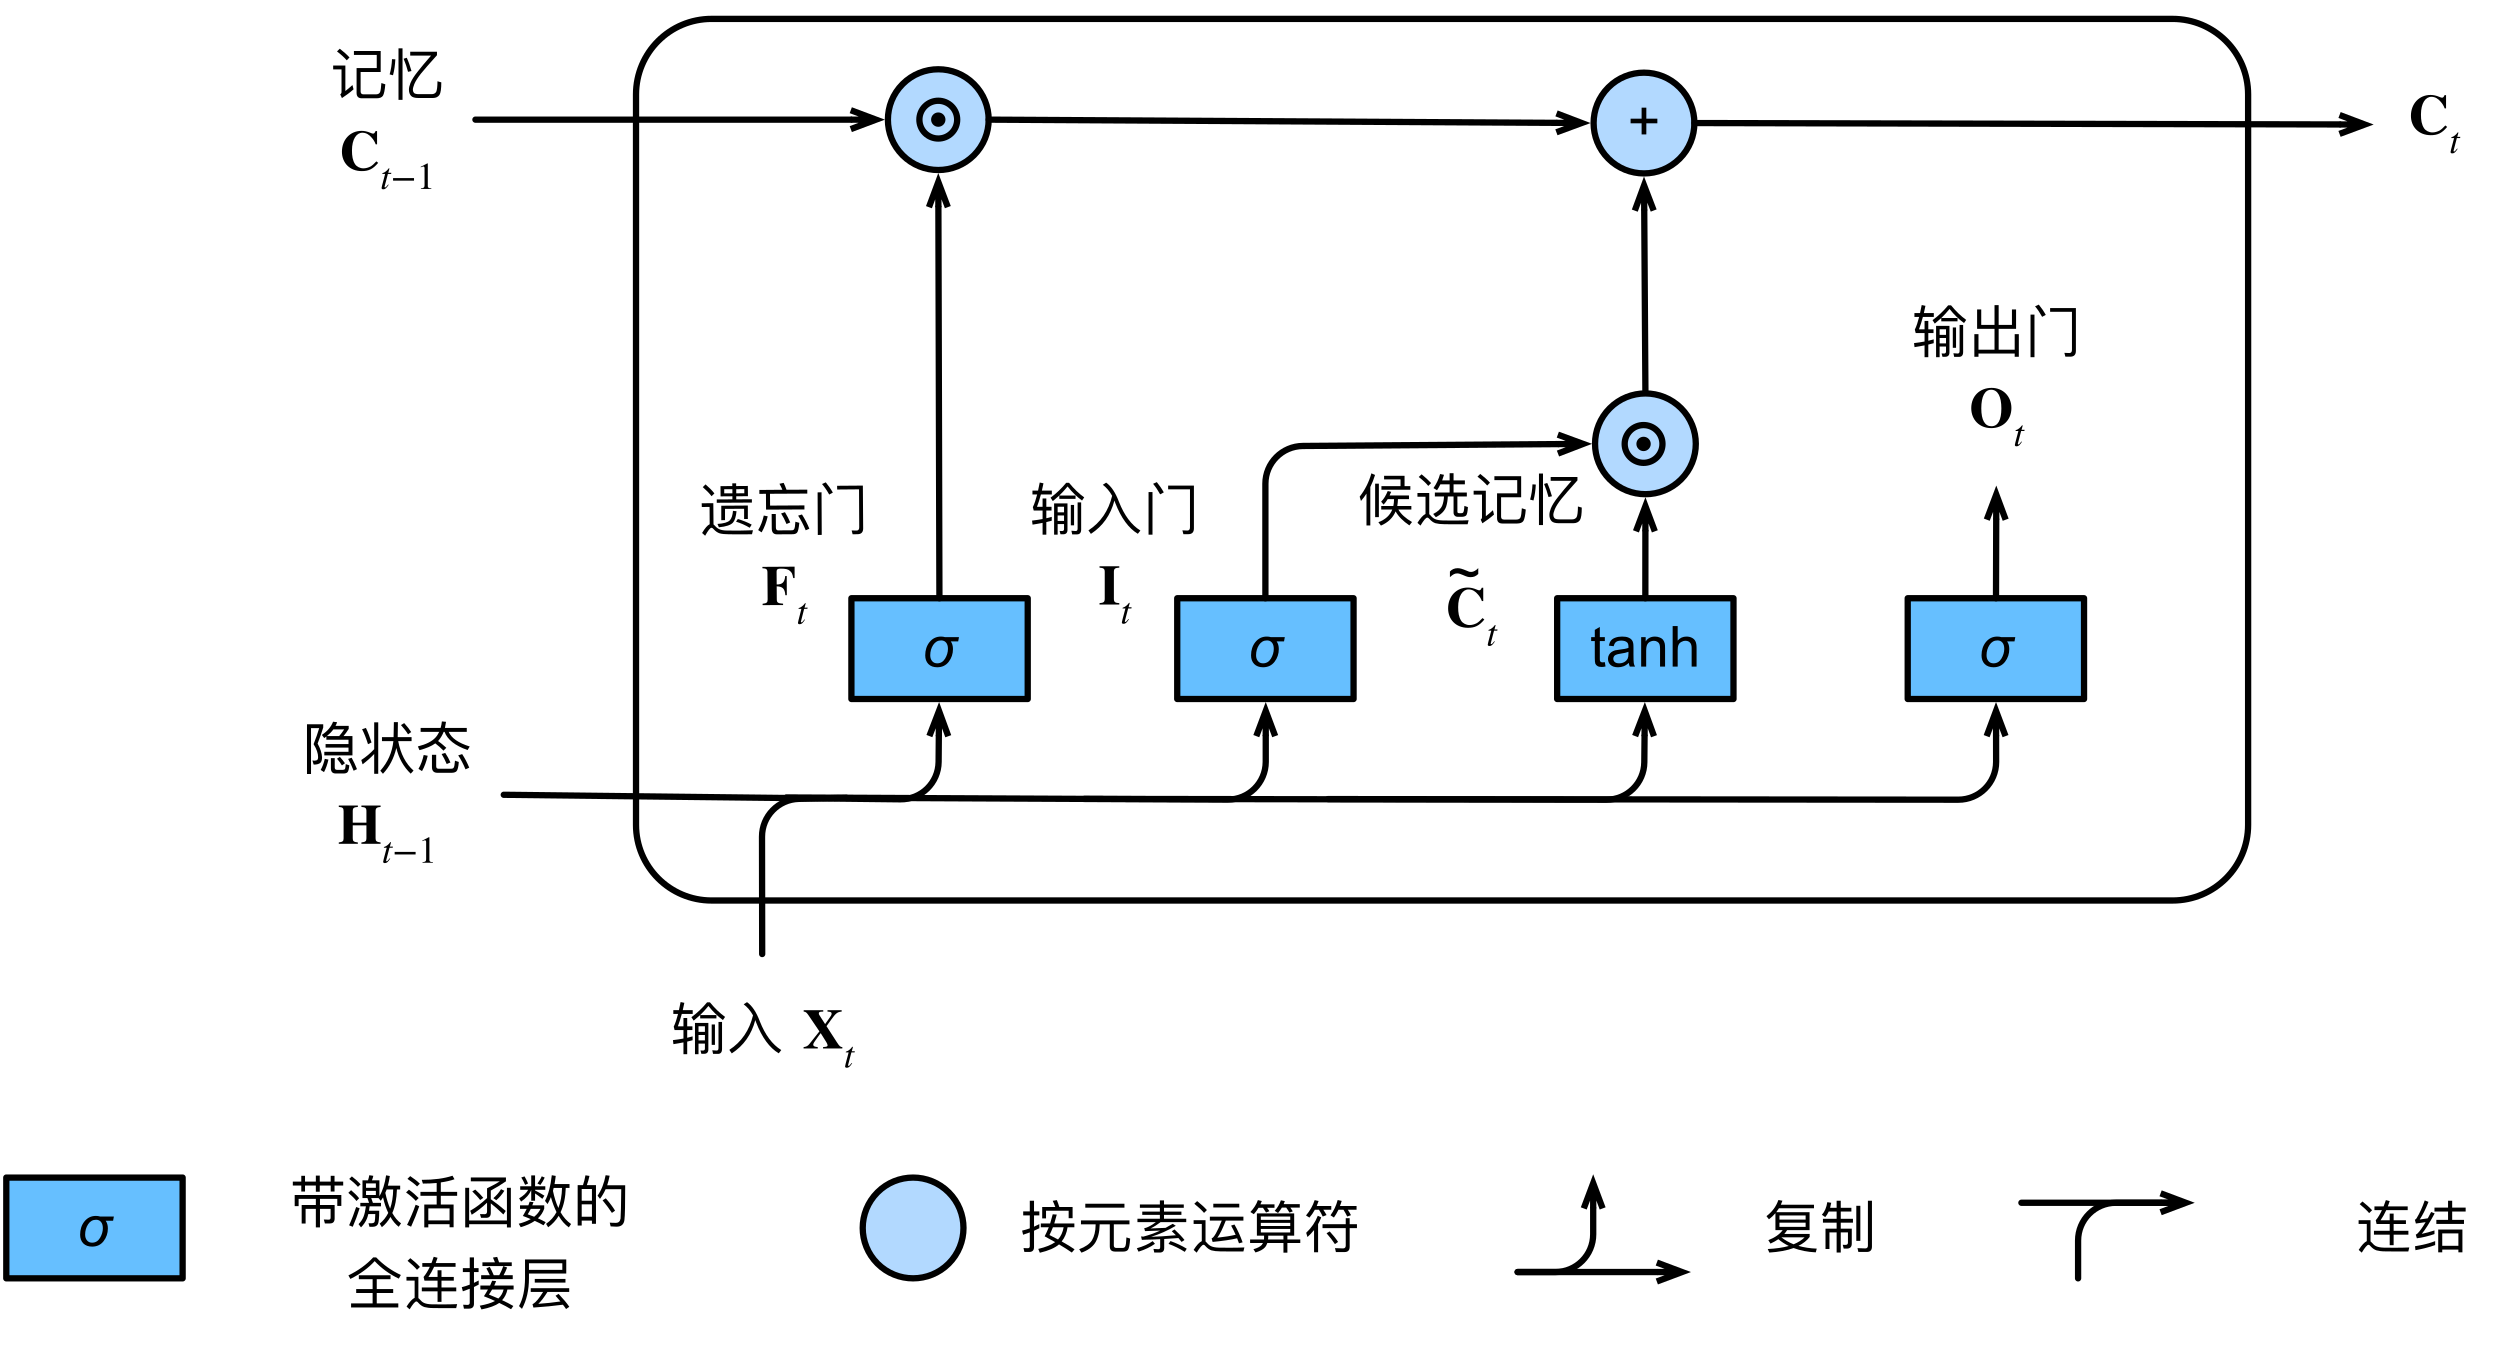 <svg xmlns="http://www.w3.org/2000/svg" xmlns:xlink="http://www.w3.org/1999/xlink" width="397pt" height="215pt" version="1.1" viewBox="0 0 397 215"><defs><g><symbol id="glyph0-0" overflow="visible"><path style="stroke:none" d="M 1.125 0 L 1.125 -5.625 L 5.625 -5.625 L 5.625 0 Z M 1.266 -0.141 L 5.484 -0.141 L 5.484 -5.484 L 1.266 -5.484 Z M 1.266 -0.141"/></symbol><symbol id="glyph0-1" overflow="visible"><path style="stroke:none" d="M 5.797 -4.672 L 5.672 -4 L 4.5 -4 C 4.727 -3.676 4.844 -3.27 4.844 -2.781 C 4.844 -2.02 4.617 -1.348 4.172 -0.766 C 3.723 -0.18 3.113 0.109 2.344 0.109 C 1.75 0.109 1.281 -0.062 0.938 -0.406 C 0.602 -0.758 0.438 -1.219 0.438 -1.781 C 0.438 -2.613 0.664 -3.316 1.125 -3.891 C 1.594 -4.473 2.195 -4.766 2.938 -4.766 C 3.176 -4.766 3.395 -4.734 3.594 -4.672 Z M 1.234 -1.797 C 1.234 -1.422 1.332 -1.113 1.531 -0.875 C 1.727 -0.633 2 -0.516 2.344 -0.516 C 2.875 -0.516 3.289 -0.766 3.594 -1.266 C 3.895 -1.773 4.047 -2.289 4.047 -2.812 C 4.047 -3.25 3.945 -3.582 3.75 -3.812 C 3.562 -4.039 3.301 -4.156 2.969 -4.156 C 2.438 -4.156 2.016 -3.914 1.703 -3.438 C 1.391 -2.957 1.234 -2.41 1.234 -1.797 Z M 1.234 -1.797"/></symbol><symbol id="glyph1-0" overflow="visible"><path style="stroke:none"/></symbol><symbol id="glyph1-1" overflow="visible"><path style="stroke:none" d="M 2.062 -4.844 L 2.062 -3.516 L 1.172 -3.516 C 1.391 -4.094 1.609 -4.75 1.797 -5.484 L 3.531 -5.484 L 3.531 -6.094 L 1.953 -6.094 C 2.031 -6.453 2.109 -6.844 2.203 -7.25 L 1.609 -7.375 C 1.516 -6.938 1.438 -6.5 1.344 -6.094 L 0.453 -6.094 L 0.453 -5.484 L 1.203 -5.484 C 1 -4.688 0.781 -4 0.516 -3.469 L 0.656 -2.922 L 2.062 -2.922 L 2.062 -1.578 C 1.531 -1.484 0.984 -1.391 0.391 -1.328 L 0.469 -0.688 C 1.016 -0.781 1.547 -0.859 2.062 -0.969 L 2.062 0.906 L 2.656 0.906 L 2.656 -1.094 L 3.516 -1.312 L 3.516 -1.922 C 3.25 -1.859 2.969 -1.781 2.656 -1.703 L 2.656 -2.922 L 3.484 -2.922 L 3.484 -3.516 L 2.656 -3.516 L 2.656 -4.844 Z M 4.719 -5.312 L 4.719 -4.781 L 7.297 -4.781 L 7.297 -5.312 L 4.719 -5.312 C 5.172 -5.75 5.609 -6.234 6.031 -6.75 C 6.719 -5.875 7.484 -5.125 8.328 -4.516 L 8.672 -5.016 C 7.859 -5.594 7.062 -6.359 6.266 -7.328 L 5.812 -7.328 C 5.078 -6.438 4.25 -5.641 3.328 -4.969 L 3.688 -4.422 C 4.031 -4.703 4.375 -5 4.719 -5.312 Z M 5.344 0.844 C 5.781 0.844 6.016 0.609 6.016 0.141 L 6.016 -4.062 L 3.891 -4.062 L 3.891 0.906 L 4.453 0.906 L 4.453 -0.781 L 5.469 -0.781 L 5.469 0.031 C 5.469 0.219 5.359 0.328 5.172 0.328 L 4.766 0.312 L 4.906 0.844 Z M 4.453 -1.281 L 4.453 -2.141 L 5.469 -2.141 L 5.469 -1.281 Z M 4.453 -2.641 L 4.453 -3.531 L 5.469 -3.531 L 5.469 -2.641 Z M 6.547 -3.812 L 6.547 -0.578 L 7.062 -0.578 L 7.062 -3.812 Z M 7.531 0.859 C 7.969 0.859 8.188 0.594 8.188 0.078 L 8.188 -4.219 L 7.625 -4.219 L 7.625 -0.062 C 7.625 0.188 7.531 0.328 7.328 0.328 C 7.109 0.328 6.875 0.312 6.641 0.281 L 6.766 0.859 Z M 7.531 0.859"/></symbol><symbol id="glyph1-2" overflow="visible"><path style="stroke:none" d="M 4.109 -5.266 C 3.531 -2.875 2.281 -1.031 0.344 0.219 L 0.734 0.781 C 2.625 -0.453 3.875 -2.219 4.469 -4.516 C 4.516 -4.406 4.547 -4.281 4.609 -4.125 C 5.531 -1.75 6.719 -0.109 8.188 0.766 L 8.594 0.25 C 7.156 -0.641 6.031 -2.172 5.188 -4.312 C 4.641 -5.781 3.953 -6.797 3.156 -7.359 L 2.625 -7.016 C 3.188 -6.594 3.688 -6.016 4.109 -5.266 Z M 4.109 -5.266"/></symbol><symbol id="glyph1-3" overflow="visible"><path style="stroke:none" d="M 7.203 0.828 C 7.797 0.828 8.094 0.516 8.094 -0.094 L 8.094 -6.891 L 4 -6.891 L 4 -6.297 L 7.469 -6.297 L 7.469 -0.266 C 7.469 0.078 7.328 0.25 7.062 0.25 L 6.266 0.219 L 6.422 0.828 Z M 0.891 -5.859 L 0.891 0.906 L 1.516 0.906 L 1.516 -5.859 Z M 2.203 -7.438 L 1.609 -7.172 C 2.016 -6.688 2.391 -6.125 2.734 -5.5 L 3.312 -5.812 C 2.984 -6.406 2.609 -6.938 2.203 -7.438 Z M 2.203 -7.438"/></symbol><symbol id="glyph1-4" overflow="visible"><path style="stroke:none"/></symbol><symbol id="glyph1-5" overflow="visible"><path style="stroke:none" d="M 7.969 -2.047 L 7.969 -5.109 L 6.547 -5.109 C 6.828 -5.422 7.094 -5.812 7.375 -6.25 L 7.375 -6.734 L 5.281 -6.734 C 5.375 -6.906 5.469 -7.109 5.531 -7.312 L 4.891 -7.391 C 4.578 -6.562 3.984 -5.875 3.109 -5.297 L 3.484 -4.797 C 3.594 -4.875 3.703 -4.953 3.828 -5.047 L 3.828 -4.531 L 7.344 -4.531 L 7.344 -3.844 L 3.703 -3.844 L 3.703 -3.281 L 7.344 -3.281 L 7.344 -2.609 L 3.5 -2.609 L 3.5 -2.047 Z M 4.938 -6.172 L 6.656 -6.172 C 6.391 -5.766 6.125 -5.406 5.859 -5.109 L 3.906 -5.109 C 4.297 -5.422 4.641 -5.766 4.938 -6.172 Z M 0.75 -6.984 L 0.75 0.906 L 1.391 0.906 L 1.391 -6.375 L 2.688 -6.375 C 2.469 -5.609 2.172 -4.766 1.797 -3.828 C 2.281 -3.062 2.516 -2.359 2.516 -1.75 C 2.516 -1.562 2.469 -1.422 2.406 -1.344 C 2.328 -1.266 2.172 -1.219 1.953 -1.203 C 1.859 -1.203 1.734 -1.219 1.609 -1.234 L 1.812 -0.578 C 2.328 -0.578 2.703 -0.688 2.922 -0.906 C 3.062 -1.078 3.141 -1.359 3.141 -1.75 C 3.109 -2.391 2.875 -3.125 2.438 -3.922 C 2.781 -4.812 3.078 -5.656 3.328 -6.469 L 3.328 -6.984 Z M 7.844 -1.672 L 7.281 -1.484 C 7.594 -0.938 7.891 -0.312 8.156 0.391 L 8.688 0.141 C 8.438 -0.5 8.156 -1.094 7.844 -1.672 Z M 3.578 -1.5 C 3.438 -0.859 3.219 -0.266 2.922 0.266 L 3.453 0.609 C 3.75 0.047 3.984 -0.609 4.156 -1.375 Z M 6.562 0.828 C 6.828 0.828 7.031 0.766 7.156 0.656 C 7.312 0.516 7.422 0.141 7.469 -0.469 L 6.906 -0.656 C 6.875 -0.219 6.828 0.047 6.766 0.141 C 6.703 0.203 6.594 0.25 6.453 0.25 L 5.484 0.25 C 5.266 0.25 5.156 0.109 5.156 -0.141 L 5.156 -1.609 L 4.547 -1.609 L 4.547 0 C 4.547 0.547 4.797 0.828 5.297 0.828 Z M 5.969 -1.812 L 5.516 -1.516 C 5.844 -1.125 6.109 -0.781 6.297 -0.453 L 6.781 -0.797 C 6.594 -1.078 6.312 -1.422 5.969 -1.812 Z M 5.969 -1.812"/></symbol><symbol id="glyph1-6" overflow="visible"><path style="stroke:none" d="M 2.422 -3.031 C 1.812 -2.375 1.125 -1.797 0.375 -1.312 L 0.578 -0.625 C 1.266 -1.141 1.875 -1.688 2.422 -2.266 L 2.422 0.875 L 3.062 0.875 L 3.062 -7.297 L 2.422 -7.297 Z M 1.109 -6.406 L 0.5 -6.203 C 0.844 -5.531 1.156 -4.734 1.438 -3.828 L 2 -4.094 C 1.75 -4.906 1.453 -5.688 1.109 -6.406 Z M 7.188 -7.172 L 6.672 -6.859 C 7.141 -6.328 7.531 -5.844 7.797 -5.391 L 8.297 -5.75 C 8.031 -6.156 7.672 -6.641 7.188 -7.172 Z M 6.188 -7.328 L 5.547 -7.328 C 5.547 -6.781 5.531 -5.969 5.5 -4.938 L 3.656 -4.938 L 3.656 -4.312 L 5.469 -4.312 C 5.281 -2.531 4.594 -0.953 3.391 0.391 L 3.812 0.875 C 4.844 -0.219 5.547 -1.578 5.938 -3.219 C 6.328 -1.578 7.094 -0.219 8.219 0.859 L 8.672 0.375 C 7.422 -0.734 6.609 -2.297 6.234 -4.312 L 8.359 -4.312 L 8.359 -4.938 L 6.156 -4.938 C 6.172 -5.875 6.188 -6.656 6.188 -7.328 Z M 6.188 -7.328"/></symbol><symbol id="glyph1-7" overflow="visible"><path style="stroke:none" d="M 4.172 -7.438 C 4.141 -7.078 4.062 -6.734 3.969 -6.406 L 0.797 -6.406 L 0.797 -5.781 L 3.75 -5.781 C 3.578 -5.438 3.391 -5.125 3.125 -4.844 C 2.562 -4.25 1.641 -3.781 0.359 -3.469 L 0.609 -2.875 C 1.688 -3.156 2.531 -3.516 3.125 -3.953 C 3.562 -3.625 4 -3.234 4.422 -2.797 L 4.875 -3.25 C 4.391 -3.688 3.953 -4.047 3.562 -4.328 C 3.594 -4.359 3.625 -4.391 3.656 -4.422 C 3.984 -4.812 4.25 -5.266 4.453 -5.781 L 4.594 -5.781 C 5.047 -4.562 6.25 -3.594 8.25 -2.891 L 8.594 -3.453 C 6.797 -4.016 5.688 -4.781 5.25 -5.781 L 8.125 -5.781 L 8.125 -6.406 L 4.656 -6.406 C 4.719 -6.719 4.781 -7.031 4.828 -7.375 Z M 1.281 -2.109 C 1.109 -1.312 0.844 -0.562 0.453 0.094 L 1.016 0.453 C 1.406 -0.234 1.703 -1.047 1.922 -1.984 Z M 4.703 -2.438 L 4.125 -2.266 C 4.422 -1.797 4.688 -1.266 4.938 -0.672 L 5.531 -0.922 C 5.297 -1.469 5.016 -1.969 4.703 -2.438 Z M 7.391 -2.25 L 6.766 -2.047 C 7.188 -1.406 7.578 -0.672 7.922 0.172 L 8.516 -0.094 C 8.203 -0.859 7.828 -1.578 7.391 -2.25 Z M 5.734 0.719 C 6.078 0.719 6.328 0.625 6.484 0.484 C 6.672 0.297 6.797 -0.188 6.859 -1 L 6.25 -1.203 C 6.203 -0.578 6.141 -0.203 6.031 -0.078 C 5.953 0.031 5.812 0.078 5.625 0.078 L 3.656 0.078 C 3.391 0.078 3.266 -0.047 3.266 -0.328 L 3.266 -2.141 L 2.594 -2.141 L 2.594 -0.188 C 2.594 0.406 2.875 0.719 3.453 0.719 Z M 5.734 0.719"/></symbol><symbol id="glyph1-8" overflow="visible"><path style="stroke:none" d="M 6.938 -4.219 L 4.828 -4.219 L 4.828 -7.359 L 4.172 -7.359 L 4.172 -4.219 L 2.062 -4.219 L 2.062 -6.672 L 1.406 -6.672 L 1.406 -3.594 L 4.172 -3.594 L 4.172 -0.281 L 1.625 -0.281 L 1.625 -2.75 L 0.969 -2.75 L 0.969 0.844 L 1.625 0.844 L 1.625 0.328 L 7.375 0.328 L 7.375 0.844 L 8.031 0.844 L 8.031 -2.75 L 7.375 -2.75 L 7.375 -0.281 L 4.828 -0.281 L 4.828 -3.594 L 7.594 -3.594 L 7.594 -6.672 L 6.938 -6.672 Z M 6.938 -4.219"/></symbol><symbol id="glyph1-9" overflow="visible"><path style="stroke:none" d="M 8.688 -1.609 L 8.062 -1.812 C 8.016 -1.094 7.953 -0.625 7.859 -0.375 C 7.766 -0.141 7.531 -0.016 7.188 -0.016 L 5.219 -0.016 C 4.906 -0.016 4.766 -0.188 4.766 -0.484 L 4.766 -3.562 L 7.953 -3.562 L 7.953 -6.906 L 3.703 -6.906 L 3.703 -6.281 L 7.328 -6.281 L 7.328 -4.188 L 4.125 -4.188 L 4.125 -0.25 C 4.125 0.328 4.406 0.609 4.969 0.609 L 7.297 0.609 C 7.797 0.609 8.141 0.469 8.312 0.203 C 8.484 -0.078 8.609 -0.688 8.688 -1.609 Z M 1.453 -7.266 L 1.016 -6.828 C 1.656 -6.344 2.172 -5.875 2.562 -5.422 L 3 -5.875 C 2.578 -6.344 2.062 -6.797 1.453 -7.266 Z M 0.406 -4.594 L 0.406 -3.984 L 1.734 -3.984 L 1.734 -0.391 C 1.734 -0.25 1.672 -0.109 1.531 -0.016 L 1.797 0.578 C 2.438 0.156 3.062 -0.297 3.641 -0.812 L 3.469 -1.5 C 3.078 -1.141 2.703 -0.812 2.344 -0.547 L 2.344 -4.594 Z M 0.406 -4.594"/></symbol><symbol id="glyph1-10" overflow="visible"><path style="stroke:none" d="M 3.641 -6.781 L 3.641 -6.172 L 6.953 -6.172 C 6.062 -5.141 5.344 -4.297 4.828 -3.625 C 4.25 -2.906 3.875 -2.297 3.672 -1.797 C 3.516 -1.406 3.438 -1.062 3.438 -0.75 C 3.438 -0.359 3.547 -0.031 3.781 0.234 C 4 0.453 4.375 0.562 4.922 0.562 L 7.25 0.562 C 7.719 0.562 8.062 0.391 8.281 0.078 C 8.484 -0.234 8.578 -0.906 8.578 -1.922 L 7.969 -2.094 C 7.969 -1.234 7.891 -0.672 7.766 -0.406 C 7.625 -0.188 7.391 -0.047 7.062 -0.047 L 5.047 -0.047 C 4.641 -0.047 4.359 -0.109 4.234 -0.25 C 4.125 -0.391 4.062 -0.562 4.062 -0.75 C 4.062 -0.984 4.156 -1.297 4.297 -1.656 C 4.484 -2.109 4.844 -2.672 5.359 -3.328 C 5.828 -3.906 6.672 -4.875 7.891 -6.234 L 7.891 -6.781 Z M 0.75 -5.609 C 0.719 -4.766 0.594 -3.953 0.375 -3.188 L 0.906 -3.047 C 1.125 -3.844 1.234 -4.688 1.281 -5.578 Z M 3.094 -5.828 L 2.594 -5.672 C 2.875 -5 3.109 -4.312 3.297 -3.594 L 3.844 -3.719 C 3.625 -4.516 3.375 -5.219 3.094 -5.828 Z M 1.781 -7.328 L 1.781 0.859 L 2.422 0.859 L 2.422 -7.328 Z M 1.781 -7.328"/></symbol><symbol id="glyph1-11" overflow="visible"><path style="stroke:none" d="M 2.172 -7.359 C 1.781 -5.969 1.156 -4.734 0.312 -3.656 L 0.516 -2.969 C 0.844 -3.344 1.125 -3.719 1.391 -4.141 L 1.391 0.922 L 2 0.922 L 2 -5.188 C 2.297 -5.781 2.547 -6.422 2.75 -7.094 Z M 2.766 -5.719 L 2.766 -0.406 L 3.359 -0.406 L 3.359 -5.719 Z M 3.766 -5.328 L 3.766 -4.75 L 8.359 -4.75 L 8.359 -5.328 L 7.438 -5.328 L 7.438 -6.969 L 4.188 -6.969 L 4.188 -6.391 L 6.797 -6.391 L 6.797 -5.328 Z M 4.766 -3.266 L 5.766 -3.266 L 5.766 -3.172 C 5.766 -2.828 5.719 -2.5 5.656 -2.172 L 3.734 -2.172 L 3.734 -1.609 L 5.484 -1.609 C 5.125 -0.688 4.391 -0.016 3.281 0.406 L 3.688 0.938 C 4.812 0.453 5.594 -0.297 6.016 -1.312 C 6.469 -0.5 7.203 0.234 8.203 0.906 L 8.625 0.375 C 7.594 -0.219 6.875 -0.875 6.453 -1.609 L 8.516 -1.609 L 8.516 -2.172 L 6.281 -2.172 C 6.344 -2.516 6.375 -2.875 6.391 -3.266 L 8.141 -3.266 L 8.141 -3.844 L 5.062 -3.844 C 5.141 -4.031 5.234 -4.234 5.312 -4.422 L 4.766 -4.547 C 4.484 -3.859 4.156 -3.281 3.719 -2.859 L 4.109 -2.391 C 4.344 -2.641 4.578 -2.938 4.766 -3.266 Z M 4.766 -3.266"/></symbol><symbol id="glyph1-12" overflow="visible"><path style="stroke:none" d="M 1.141 -7.203 L 0.688 -6.781 C 1.328 -6.281 1.844 -5.812 2.203 -5.359 L 2.656 -5.812 C 2.234 -6.266 1.734 -6.734 1.141 -7.203 Z M 6.359 0.734 L 8.453 0.734 L 8.609 0.094 C 8.375 0.109 8.031 0.109 7.594 0.125 C 7.141 0.141 6.703 0.141 6.266 0.141 C 5.578 0.141 4.984 0.141 4.516 0.125 C 3.969 0.109 3.562 0.031 3.281 -0.094 C 3.031 -0.203 2.797 -0.391 2.578 -0.656 C 2.516 -0.734 2.438 -0.812 2.359 -0.859 L 2.359 -4.234 L 0.484 -4.234 L 0.484 -3.641 L 1.766 -3.641 L 1.766 -0.906 C 1.391 -0.734 0.969 -0.266 0.484 0.5 L 0.969 0.938 C 1.469 0.094 1.828 -0.328 2.047 -0.328 C 2.156 -0.328 2.281 -0.25 2.406 -0.094 C 2.688 0.219 3 0.453 3.344 0.562 C 3.703 0.656 4.188 0.719 4.766 0.719 C 5.344 0.734 5.875 0.734 6.359 0.734 Z M 5.594 -7.375 L 5.594 -6.234 L 4.406 -6.234 C 4.516 -6.516 4.609 -6.812 4.703 -7.125 L 4.078 -7.25 C 3.859 -6.438 3.516 -5.703 3.031 -5.016 L 3.594 -4.672 C 3.781 -4.953 3.969 -5.266 4.125 -5.609 L 5.594 -5.609 L 5.594 -4.312 L 3.25 -4.312 L 3.25 -3.688 L 4.703 -3.688 C 4.672 -3.125 4.578 -2.641 4.422 -2.25 C 4.188 -1.703 3.719 -1.266 2.984 -0.906 L 3.406 -0.391 C 4.25 -0.828 4.812 -1.391 5.047 -2.078 C 5.188 -2.531 5.281 -3.062 5.312 -3.688 L 6.219 -3.688 L 6.219 -1.141 C 6.219 -0.938 6.266 -0.781 6.406 -0.641 C 6.516 -0.516 6.688 -0.453 6.922 -0.453 L 7.562 -0.453 C 7.875 -0.469 8.094 -0.547 8.219 -0.672 C 8.359 -0.812 8.453 -1.25 8.5 -2 L 7.938 -2.188 C 7.906 -1.547 7.828 -1.188 7.719 -1.109 C 7.656 -1.047 7.562 -1.031 7.438 -1.031 L 7.109 -1.031 C 6.906 -1.031 6.828 -1.109 6.828 -1.281 L 6.828 -3.688 L 8.328 -3.688 L 8.328 -4.312 L 6.219 -4.312 L 6.219 -5.609 L 8.016 -5.609 L 8.016 -6.234 L 6.219 -6.234 L 6.219 -7.375 Z M 5.594 -7.375"/></symbol><symbol id="glyph1-13" overflow="visible"><path style="stroke:none" d="M 8.328 -6.328 L 6.219 -6.328 C 6.094 -6.734 5.969 -7.094 5.828 -7.422 L 5.172 -7.312 C 5.312 -7.016 5.453 -6.688 5.578 -6.328 L 3.5 -6.328 L 3.5 -4.516 L 4.109 -4.516 L 4.109 -5.734 L 7.703 -5.734 L 7.703 -4.547 L 8.328 -4.547 Z M 5.172 -5.172 C 5.047 -4.672 4.906 -4.188 4.766 -3.719 L 3.281 -3.719 L 3.281 -3.109 L 4.547 -3.109 C 4.344 -2.594 4.125 -2.125 3.891 -1.672 C 4.484 -1.359 5.047 -1.047 5.562 -0.75 C 4.953 -0.312 4.062 0.047 2.875 0.328 L 3.125 0.938 C 4.531 0.609 5.547 0.156 6.172 -0.391 C 6.984 0.078 7.656 0.516 8.203 0.906 L 8.641 0.391 C 8.125 0.031 7.438 -0.391 6.594 -0.859 C 7.078 -1.453 7.391 -2.203 7.531 -3.109 L 8.609 -3.109 L 8.609 -3.719 L 5.422 -3.719 C 5.547 -4.141 5.672 -4.609 5.812 -5.125 Z M 6.906 -3.109 C 6.766 -2.312 6.469 -1.672 6.016 -1.172 C 5.594 -1.391 5.141 -1.625 4.656 -1.875 C 4.844 -2.219 5.016 -2.641 5.203 -3.109 Z M 1.438 0.812 C 1.938 0.812 2.203 0.562 2.203 0.031 L 2.203 -2.562 C 2.484 -2.688 2.766 -2.812 3.047 -2.953 L 3.047 -3.609 C 2.766 -3.469 2.484 -3.328 2.203 -3.203 L 2.203 -5 L 3.047 -5 L 3.047 -5.625 L 2.203 -5.625 L 2.203 -7.328 L 1.531 -7.328 L 1.531 -5.625 L 0.484 -5.625 L 0.484 -5 L 1.531 -5 L 1.531 -2.938 C 1.141 -2.797 0.734 -2.672 0.312 -2.578 L 0.469 -1.922 C 0.812 -2.031 1.172 -2.156 1.531 -2.297 L 1.531 -0.125 C 1.531 0.109 1.422 0.219 1.203 0.219 C 0.984 0.219 0.766 0.203 0.531 0.188 L 0.672 0.812 Z M 1.438 0.812"/></symbol><symbol id="glyph1-14" overflow="visible"><path style="stroke:none" d="M 1.344 -6.844 L 1.344 -6.219 L 7.562 -6.219 L 7.562 -6.844 Z M 0.656 -4.203 L 0.656 -3.578 L 2.984 -3.578 L 2.984 -3.438 C 2.969 -2.453 2.766 -1.656 2.406 -1.047 C 2.031 -0.453 1.344 0.016 0.375 0.375 L 0.734 0.922 C 1.734 0.562 2.453 0.047 2.891 -0.609 C 3.344 -1.328 3.594 -2.266 3.625 -3.438 L 3.625 -3.578 L 5.234 -3.578 L 5.234 -0.078 C 5.234 0.484 5.516 0.75 6.078 0.75 L 7.391 0.75 C 7.719 0.75 7.953 0.656 8.109 0.484 C 8.281 0.266 8.406 -0.328 8.469 -1.312 L 7.875 -1.5 C 7.844 -0.688 7.781 -0.203 7.672 -0.031 C 7.594 0.094 7.469 0.172 7.266 0.172 L 6.266 0.172 C 6 0.172 5.875 0.031 5.875 -0.219 L 5.875 -3.578 L 8.359 -3.578 L 8.359 -4.203 Z M 0.656 -4.203"/></symbol><symbol id="glyph1-15" overflow="visible"><path style="stroke:none" d="M 1.016 -6.734 L 1.016 -6.203 L 4.188 -6.203 L 4.188 -5.594 L 1.391 -5.594 L 1.391 -5.078 L 4.188 -5.078 L 4.188 -4.469 L 0.625 -4.469 L 0.625 -3.922 L 3.547 -3.922 C 2.984 -3.5 2.5 -3.219 2.078 -3.062 C 1.969 -3.016 1.844 -2.984 1.703 -2.969 L 1.828 -2.5 C 2.672 -2.531 3.469 -2.562 4.234 -2.578 C 3.344 -2.172 2.453 -1.859 1.562 -1.625 L 1.203 -1.656 L 1.328 -1.109 L 2.094 -1.141 C 2.594 -1.141 3.312 -1.172 4.234 -1.219 L 4.234 0.047 C 4.234 0.266 4.141 0.375 3.953 0.375 C 3.703 0.375 3.453 0.344 3.172 0.328 L 3.297 0.906 L 4.156 0.906 C 4.625 0.906 4.875 0.672 4.875 0.188 L 4.875 -1.25 C 5.516 -1.281 6.266 -1.344 7.125 -1.406 C 7.312 -1.203 7.484 -0.984 7.641 -0.781 L 8.094 -1.094 C 7.734 -1.562 7.203 -2.125 6.516 -2.766 L 6.078 -2.484 C 6.312 -2.266 6.531 -2.047 6.734 -1.844 C 5.188 -1.703 3.875 -1.625 2.797 -1.594 C 4.109 -2 5.422 -2.578 6.719 -3.344 L 6.219 -3.656 C 5.844 -3.438 5.469 -3.219 5.094 -3.016 C 4.297 -2.984 3.5 -2.953 2.703 -2.922 C 3.234 -3.172 3.766 -3.516 4.297 -3.922 L 8.375 -3.922 L 8.375 -4.469 L 4.844 -4.469 L 4.844 -5.078 L 7.609 -5.078 L 7.609 -5.594 L 4.844 -5.594 L 4.844 -6.203 L 7.984 -6.203 L 7.984 -6.734 L 4.844 -6.734 L 4.844 -7.375 L 4.188 -7.375 L 4.188 -6.734 Z M 3.047 -0.906 C 2.391 -0.438 1.547 -0.062 0.531 0.219 L 0.797 0.766 C 1.844 0.438 2.703 0.016 3.406 -0.484 Z M 5.875 -0.922 L 5.562 -0.469 C 6.438 -0.156 7.297 0.266 8.141 0.797 L 8.453 0.297 C 7.672 -0.188 6.812 -0.578 5.875 -0.922 Z M 5.875 -0.922"/></symbol><symbol id="glyph1-16" overflow="visible"><path style="stroke:none" d="M 1.109 -7.266 L 0.656 -6.844 C 1.312 -6.312 1.828 -5.844 2.203 -5.391 L 2.656 -5.844 C 2.234 -6.312 1.719 -6.781 1.109 -7.266 Z M 6.359 0.734 L 8.453 0.734 L 8.609 0.094 C 8.375 0.109 8.031 0.109 7.594 0.125 C 7.141 0.141 6.703 0.141 6.266 0.141 C 5.578 0.141 5 0.141 4.531 0.125 C 4.016 0.109 3.609 0.031 3.344 -0.094 C 3.094 -0.203 2.859 -0.391 2.641 -0.656 C 2.578 -0.734 2.516 -0.797 2.438 -0.859 L 2.438 -4.234 L 0.547 -4.234 L 0.547 -3.641 L 1.844 -3.641 L 1.844 -0.906 C 1.453 -0.734 1.031 -0.281 0.547 0.484 L 1.031 0.922 C 1.531 0.094 1.906 -0.328 2.109 -0.328 C 2.219 -0.328 2.344 -0.25 2.453 -0.094 C 2.734 0.219 3.047 0.453 3.391 0.562 C 3.75 0.656 4.219 0.719 4.781 0.719 C 5.359 0.734 5.875 0.734 6.359 0.734 Z M 3.672 -6.844 L 3.672 -6.25 L 7.797 -6.25 L 7.797 -6.844 Z M 3.125 -4.797 L 3.125 -4.172 L 5.016 -4.172 C 4.312 -2.406 3.781 -1.453 3.406 -1.344 L 3.562 -0.781 C 5.172 -0.938 6.469 -1.125 7.453 -1.359 C 7.562 -1.109 7.656 -0.844 7.75 -0.562 L 8.328 -0.719 C 7.953 -1.766 7.516 -2.719 7.031 -3.547 L 6.5 -3.375 C 6.766 -2.906 7 -2.422 7.219 -1.922 C 6.453 -1.734 5.484 -1.578 4.312 -1.453 C 4.719 -1.984 5.156 -2.891 5.656 -4.172 L 8.453 -4.172 L 8.453 -4.797 Z M 3.125 -4.797"/></symbol><symbol id="glyph1-17" overflow="visible"><path style="stroke:none" d="M 1.594 -5.312 L 1.594 -1.781 L 2.734 -1.781 L 2.734 -1.438 C 2.734 -1.359 2.734 -1.266 2.719 -1.172 L 0.516 -1.172 L 0.516 -0.609 L 2.562 -0.609 C 2.5 -0.5 2.438 -0.391 2.359 -0.297 C 2.109 -0.031 1.672 0.203 1.047 0.375 L 1.375 0.891 C 2.062 0.688 2.578 0.422 2.875 0.078 C 3.047 -0.109 3.156 -0.344 3.25 -0.609 L 5.812 -0.609 L 5.812 0.922 L 6.438 0.922 L 6.438 -0.609 L 8.484 -0.609 L 8.484 -1.172 L 6.438 -1.172 L 6.438 -1.781 L 7.516 -1.781 L 7.516 -5.312 Z M 3.391 -1.781 L 5.812 -1.781 L 5.812 -1.172 L 3.359 -1.172 C 3.375 -1.266 3.391 -1.344 3.391 -1.438 Z M 6.891 -2.281 L 2.219 -2.281 L 2.219 -2.844 L 6.891 -2.844 Z M 2.219 -3.312 L 2.219 -3.812 L 6.891 -3.812 L 6.891 -3.312 Z M 2.219 -4.281 L 2.219 -4.812 L 6.891 -4.812 L 6.891 -4.281 Z M 1.859 -6.203 L 2.562 -6.203 C 2.734 -5.953 2.891 -5.703 3.047 -5.453 L 3.578 -5.656 C 3.484 -5.828 3.359 -6 3.203 -6.203 L 4.391 -6.203 L 4.391 -6.75 L 2.156 -6.75 C 2.219 -6.922 2.297 -7.094 2.375 -7.281 L 1.75 -7.422 C 1.516 -6.734 1.109 -6.109 0.562 -5.531 L 1.109 -5.188 C 1.391 -5.5 1.641 -5.844 1.859 -6.203 Z M 5.562 -6.234 L 6.25 -6.234 C 6.438 -5.969 6.609 -5.719 6.766 -5.438 L 7.297 -5.641 C 7.188 -5.828 7.062 -6.016 6.906 -6.234 L 8.406 -6.234 L 8.406 -6.781 L 5.844 -6.781 L 6.031 -7.266 L 5.406 -7.391 C 5.203 -6.781 4.875 -6.219 4.422 -5.719 L 4.953 -5.375 C 5.188 -5.641 5.375 -5.922 5.562 -6.234 Z M 5.562 -6.234"/></symbol><symbol id="glyph1-18" overflow="visible"><path style="stroke:none" d="M 1.797 -5.891 L 2.453 -5.891 C 2.688 -5.547 2.875 -5.188 3.047 -4.812 L 3.656 -5.047 C 3.516 -5.312 3.344 -5.594 3.141 -5.891 L 4.406 -5.891 L 4.406 -6.484 L 2.094 -6.484 C 2.203 -6.734 2.297 -7 2.391 -7.281 L 1.766 -7.422 C 1.484 -6.531 1.016 -5.719 0.391 -4.984 L 0.938 -4.641 C 1.266 -5.016 1.547 -5.438 1.797 -5.891 Z M 5.547 -5.891 L 6.344 -5.891 C 6.562 -5.547 6.766 -5.188 6.938 -4.812 L 7.531 -5.031 C 7.406 -5.297 7.234 -5.594 7.031 -5.891 L 8.422 -5.891 L 8.422 -6.484 L 5.781 -6.484 C 5.891 -6.734 5.969 -7.016 6.062 -7.297 L 5.422 -7.438 C 5.188 -6.547 4.812 -5.734 4.281 -5.016 L 4.828 -4.656 C 5.094 -5.031 5.328 -5.438 5.547 -5.891 Z M 2.266 -4.938 C 1.875 -3.922 1.266 -3.031 0.422 -2.234 L 0.625 -1.562 C 1.016 -1.906 1.359 -2.281 1.672 -2.672 L 1.672 0.859 L 2.312 0.859 L 2.312 -3.609 C 2.5 -3.953 2.672 -4.297 2.812 -4.688 Z M 3.016 -3.594 L 3.016 -2.969 L 6.703 -2.969 L 6.703 -0.188 C 6.703 0.094 6.547 0.25 6.266 0.25 C 5.875 0.25 5.438 0.234 5 0.203 L 5.141 0.828 L 6.5 0.828 C 7.062 0.828 7.328 0.547 7.328 -0.031 L 7.328 -2.969 L 8.484 -2.969 L 8.484 -3.594 L 7.328 -3.594 L 7.328 -4.547 L 6.703 -4.547 L 6.703 -3.594 Z M 4.156 -2.453 L 3.656 -2.156 C 4.219 -1.516 4.656 -0.953 4.984 -0.438 L 5.484 -0.781 C 5.188 -1.266 4.734 -1.812 4.156 -2.453 Z M 4.156 -2.453"/></symbol><symbol id="glyph1-19" overflow="visible"><path style="stroke:none" d="M 0.5 -6.359 L 0.5 -5.734 L 1.844 -5.734 L 1.844 -4.781 L 2.438 -4.781 L 2.438 -5.734 L 4.156 -5.734 L 4.156 -4.75 L 4.781 -4.75 L 4.781 -5.734 L 6.516 -5.734 L 6.516 -4.781 L 7.125 -4.781 L 7.125 -5.734 L 8.5 -5.734 L 8.5 -6.359 L 7.125 -6.359 L 7.125 -7.281 L 6.516 -7.281 L 6.516 -6.359 L 4.781 -6.359 L 4.781 -7.312 L 4.156 -7.312 L 4.156 -6.359 L 2.438 -6.359 L 2.438 -7.281 L 1.844 -7.281 L 1.844 -6.359 Z M 8.203 -4.234 L 0.797 -4.234 L 0.797 -2.469 L 1.422 -2.469 L 1.422 -3.625 L 4.156 -3.625 L 4.156 -2.641 L 1.906 -2.641 L 1.906 0.297 L 2.531 0.297 L 2.531 -2.031 L 4.156 -2.031 L 4.156 0.906 L 4.812 0.906 L 4.812 -2.031 L 6.5 -2.031 L 6.5 -0.641 C 6.5 -0.422 6.406 -0.312 6.203 -0.312 L 5.422 -0.344 L 5.594 0.281 L 6.406 0.281 C 6.891 0.281 7.141 0.016 7.141 -0.516 L 7.141 -2.641 L 4.812 -2.641 L 4.812 -3.625 L 7.562 -3.625 L 7.562 -2.5 L 8.203 -2.5 Z M 8.203 -4.234"/></symbol><symbol id="glyph1-20" overflow="visible"><path style="stroke:none" d="M 2.562 -6.562 L 2.562 -3.75 L 3.344 -3.75 L 3.609 -2.984 L 2.219 -2.984 L 2.219 -2.438 L 3.109 -2.438 C 3.016 -1.75 2.891 -1.203 2.734 -0.797 C 2.562 -0.359 2.297 0.031 1.938 0.391 L 2.328 0.906 C 2.75 0.484 3.062 0.016 3.281 -0.516 C 3.359 -0.719 3.422 -0.938 3.484 -1.203 L 4.594 -1.203 C 4.578 -0.578 4.547 -0.188 4.5 -0.016 C 4.453 0.156 4.297 0.234 4.062 0.25 L 3.516 0.25 L 3.672 0.812 L 4.234 0.812 C 4.594 0.797 4.859 0.672 5 0.406 C 5.141 0.156 5.219 -0.562 5.219 -1.734 L 3.594 -1.734 C 3.625 -1.953 3.656 -2.172 3.703 -2.438 L 5.5 -2.438 L 5.5 -2.984 L 4.219 -2.984 L 3.953 -3.75 L 5.109 -3.75 L 5.469 -3.312 C 5.578 -3.469 5.703 -3.656 5.828 -3.859 C 6.031 -2.922 6.312 -2.094 6.656 -1.391 C 6.312 -0.703 5.859 -0.141 5.297 0.312 L 5.641 0.875 C 6.188 0.438 6.641 -0.109 7 -0.75 C 7.375 -0.094 7.812 0.422 8.312 0.812 L 8.688 0.266 C 8.141 -0.109 7.688 -0.672 7.297 -1.375 C 7.75 -2.391 7.984 -3.641 8.031 -5.109 L 8.547 -5.109 L 8.547 -5.719 L 6.594 -5.719 C 6.719 -6.188 6.828 -6.703 6.906 -7.25 L 6.312 -7.359 C 6.109 -6 5.766 -4.891 5.25 -4.047 L 5.25 -6.562 L 4.062 -6.562 C 4.156 -6.797 4.234 -7.031 4.281 -7.281 L 3.641 -7.375 C 3.594 -7.094 3.531 -6.828 3.438 -6.562 Z M 6.188 -4.578 C 6.266 -4.75 6.328 -4.938 6.406 -5.109 L 7.438 -5.109 C 7.422 -3.953 7.25 -2.938 6.953 -2.078 C 6.641 -2.797 6.391 -3.625 6.188 -4.578 Z M 4.688 -4.234 L 3.125 -4.234 L 3.125 -4.891 L 4.688 -4.891 Z M 3.125 -5.375 L 3.125 -6.078 L 4.688 -6.078 L 4.688 -5.375 Z M 0.875 -7.188 L 0.453 -6.781 C 1.047 -6.344 1.5 -5.922 1.844 -5.531 L 2.266 -5.938 C 1.875 -6.359 1.422 -6.766 0.875 -7.188 Z M 0.75 -5 L 0.312 -4.578 C 0.859 -4.125 1.281 -3.703 1.609 -3.281 L 2.031 -3.719 C 1.688 -4.156 1.25 -4.578 0.75 -5 Z M 1.562 -2.328 C 1.234 -1.344 0.875 -0.375 0.438 0.578 L 1.016 0.812 C 1.406 -0.094 1.781 -1.078 2.109 -2.125 Z M 1.562 -2.328"/></symbol><symbol id="glyph1-21" overflow="visible"><path style="stroke:none" d="M 2.766 -4.734 L 2.766 -4.109 L 5.344 -4.109 L 5.344 -2.719 L 3.375 -2.719 L 3.375 0.906 L 4.016 0.906 L 4.016 0.406 L 7.391 0.406 L 7.391 0.891 L 8.031 0.891 L 8.031 -2.719 L 6 -2.719 L 6 -4.109 L 8.594 -4.109 L 8.594 -4.734 L 6 -4.734 L 6 -6.234 C 6.828 -6.344 7.547 -6.516 8.172 -6.734 L 7.859 -7.297 C 6.562 -6.859 4.922 -6.641 2.969 -6.641 L 3.156 -6.047 C 3.938 -6.047 4.656 -6.078 5.344 -6.141 L 5.344 -4.734 Z M 4.016 -0.203 L 4.016 -2.109 L 7.391 -2.109 L 7.391 -0.203 Z M 1.141 -7.234 L 0.703 -6.797 C 1.344 -6.375 1.859 -5.969 2.234 -5.594 L 2.672 -6.031 C 2.266 -6.438 1.75 -6.828 1.141 -7.234 Z M 0.938 -5.078 L 0.484 -4.641 C 1.141 -4.172 1.656 -3.719 2.031 -3.297 L 2.484 -3.75 C 2.062 -4.188 1.547 -4.641 0.938 -5.078 Z M 2 -2.688 C 1.625 -1.594 1.156 -0.531 0.641 0.516 L 1.281 0.797 C 1.75 -0.219 2.188 -1.312 2.578 -2.453 Z M 2 -2.688"/></symbol><symbol id="glyph1-22" overflow="visible"><path style="stroke:none" d="M 1.906 -1.094 C 2.766 -1.641 3.578 -2.281 4.344 -3.016 L 4.344 -1.625 C 4.344 -1.328 4.219 -1.188 3.969 -1.188 C 3.703 -1.188 3.453 -1.203 3.219 -1.203 L 3.391 -0.609 L 4.203 -0.609 C 4.688 -0.609 4.938 -0.875 4.938 -1.391 L 4.938 -2.906 C 5.484 -2.484 6.156 -1.906 6.938 -1.141 L 7.312 -1.703 C 6.5 -2.406 5.719 -3.016 4.938 -3.562 L 4.938 -4.938 C 5.828 -5.422 6.625 -5.906 7.344 -6.406 L 7.344 -7.016 L 1.766 -7.016 L 1.766 -6.406 L 6.375 -6.406 C 5.922 -6.109 5.25 -5.734 4.344 -5.297 L 4.344 -3.75 C 3.484 -2.938 2.609 -2.266 1.672 -1.734 Z M 7.5 -5.375 L 7.5 -0.188 L 1.5 -0.188 L 1.5 -5.375 L 0.875 -5.375 L 0.875 0.906 L 1.5 0.906 L 1.5 0.406 L 7.5 0.406 L 7.5 0.922 L 8.125 0.922 L 8.125 -5.375 Z M 2.469 -5.094 L 2 -4.797 C 2.516 -4.297 2.938 -3.859 3.25 -3.438 L 3.75 -3.781 C 3.453 -4.156 3.031 -4.594 2.469 -5.094 Z M 6.562 -5.156 C 6.234 -4.609 5.812 -4.125 5.344 -3.734 L 5.812 -3.406 C 6.297 -3.828 6.734 -4.328 7.094 -4.906 Z M 6.562 -5.156"/></symbol><symbol id="glyph1-23" overflow="visible"><path style="stroke:none" d="M 5.922 -5.359 L 7.25 -5.359 C 7.219 -4.141 7.031 -3.078 6.672 -2.172 C 6.312 -2.922 6.031 -3.828 5.812 -4.891 Z M 6.375 -1.516 C 5.969 -0.75 5.422 -0.141 4.719 0.344 L 5.047 0.891 C 5.719 0.406 6.281 -0.203 6.719 -0.922 C 7.156 -0.156 7.703 0.453 8.328 0.906 L 8.688 0.375 C 8.031 -0.078 7.484 -0.688 7.016 -1.5 C 7.531 -2.562 7.797 -3.859 7.844 -5.359 L 8.438 -5.359 L 8.438 -5.969 L 6.062 -5.969 C 6.125 -6.375 6.203 -6.797 6.25 -7.266 L 5.625 -7.375 C 5.438 -5.656 5.078 -4.297 4.547 -3.297 L 4.953 -2.797 C 5.141 -3.125 5.328 -3.484 5.484 -3.906 C 5.734 -3 6.031 -2.219 6.375 -1.516 Z M 2.109 -3.172 C 2.047 -2.984 1.984 -2.797 1.906 -2.594 L 0.578 -2.594 L 0.578 -2.031 L 1.641 -2.031 C 1.469 -1.672 1.266 -1.312 1.031 -0.906 C 1.469 -0.75 1.875 -0.578 2.281 -0.406 C 1.75 -0.109 1.109 0.141 0.375 0.328 L 0.688 0.875 C 1.578 0.625 2.328 0.281 2.922 -0.125 C 3.453 0.109 3.922 0.344 4.312 0.578 L 4.656 0.078 C 4.266 -0.141 3.859 -0.328 3.422 -0.531 C 3.891 -0.969 4.219 -1.469 4.422 -2.062 L 4.422 -2.594 L 2.531 -2.594 C 2.594 -2.766 2.656 -2.922 2.719 -3.094 Z M 2.828 -0.781 C 2.5 -0.922 2.156 -1.047 1.797 -1.172 C 1.984 -1.438 2.141 -1.734 2.281 -2.031 L 3.828 -2.031 C 3.625 -1.562 3.281 -1.141 2.828 -0.781 Z M 1.297 -7.188 L 0.781 -7.016 C 1 -6.672 1.203 -6.281 1.391 -5.844 L 1.859 -6.062 C 1.688 -6.453 1.516 -6.828 1.297 -7.188 Z M 4.031 -7.203 C 3.875 -6.828 3.641 -6.453 3.344 -6.062 L 3.812 -5.828 C 4.094 -6.203 4.312 -6.594 4.5 -7 Z M 0.609 -5.625 L 0.609 -5.062 L 1.875 -5.062 C 1.609 -4.562 1.125 -4.109 0.438 -3.703 L 0.75 -3.188 C 1.516 -3.703 2.062 -4.312 2.359 -5.031 L 2.359 -3.328 L 2.969 -3.328 L 2.969 -4.484 C 3.281 -4.281 3.672 -3.984 4.125 -3.625 L 4.453 -4.125 C 3.953 -4.438 3.453 -4.719 2.969 -4.953 L 2.969 -5.062 L 4.594 -5.062 L 4.594 -5.625 L 2.969 -5.625 L 2.969 -7.344 L 2.359 -7.344 L 2.359 -5.625 Z M 0.609 -5.625"/></symbol><symbol id="glyph1-24" overflow="visible"><path style="stroke:none" d="M 3.641 -5.797 L 2.188 -5.797 C 2.359 -6.25 2.5 -6.734 2.609 -7.266 L 1.969 -7.359 C 1.875 -6.828 1.75 -6.297 1.578 -5.797 L 0.734 -5.797 L 0.734 0.609 L 1.375 0.609 L 1.375 -0.172 L 3 -0.172 L 3 0.344 L 3.641 0.344 Z M 1.375 -0.781 L 1.375 -2.75 L 3 -2.75 L 3 -0.781 Z M 1.375 -3.328 L 1.375 -5.188 L 3 -5.188 L 3 -3.328 Z M 5.203 -3.703 L 4.688 -3.391 C 5.297 -2.641 5.797 -1.984 6.172 -1.391 L 6.672 -1.75 C 6.344 -2.297 5.844 -2.969 5.203 -3.703 Z M 8.281 -5.781 L 5.422 -5.781 C 5.578 -6.25 5.703 -6.766 5.812 -7.297 L 5.172 -7.375 C 4.938 -6.094 4.516 -5.016 3.891 -4.125 L 4.281 -3.625 C 4.625 -4.078 4.922 -4.594 5.172 -5.156 L 7.656 -5.156 C 7.625 -2.562 7.594 -1.016 7.547 -0.5 C 7.469 -0.047 7.234 0.188 6.797 0.188 C 6.531 0.188 6.203 0.188 5.828 0.156 L 5.969 0.75 C 6.406 0.781 6.719 0.797 6.891 0.797 C 7.656 0.797 8.062 0.438 8.156 -0.25 C 8.25 -0.938 8.281 -2.797 8.281 -5.781 Z M 8.281 -5.781"/></symbol><symbol id="glyph1-25" overflow="visible"><path style="stroke:none" d="M 4.266 -7.328 C 3.219 -6.188 1.906 -5.234 0.328 -4.469 L 0.641 -3.906 C 2.234 -4.703 3.516 -5.656 4.5 -6.734 C 5.562 -5.594 6.828 -4.672 8.328 -3.953 L 8.656 -4.531 C 7.172 -5.219 5.875 -6.141 4.734 -7.328 Z M 1.984 -4.484 L 1.984 -3.859 L 4.172 -3.859 L 4.172 -2.297 L 1.562 -2.297 L 1.562 -1.672 L 4.172 -1.672 L 4.172 -0.016 L 0.75 -0.016 L 0.75 0.625 L 8.25 0.625 L 8.25 -0.016 L 4.828 -0.016 L 4.828 -1.672 L 7.438 -1.672 L 7.438 -2.297 L 4.828 -2.297 L 4.828 -3.859 L 7.016 -3.859 L 7.016 -4.484 Z M 1.984 -4.484"/></symbol><symbol id="glyph1-26" overflow="visible"><path style="stroke:none" d="M 1.156 -7.203 L 0.719 -6.781 C 1.344 -6.266 1.859 -5.797 2.219 -5.359 L 2.688 -5.812 C 2.266 -6.281 1.75 -6.734 1.156 -7.203 Z M 6.375 0.734 L 8.438 0.734 L 8.594 0.094 C 8.359 0.109 8.016 0.109 7.594 0.125 C 7.141 0.141 6.719 0.141 6.297 0.141 C 5.594 0.141 5.016 0.141 4.547 0.125 C 4.016 0.109 3.625 0.031 3.344 -0.094 C 3.094 -0.203 2.875 -0.391 2.656 -0.656 C 2.578 -0.734 2.516 -0.812 2.438 -0.859 L 2.438 -4.234 L 0.547 -4.234 L 0.547 -3.641 L 1.844 -3.641 L 1.844 -0.906 C 1.469 -0.734 1.047 -0.281 0.562 0.484 L 1.047 0.922 C 1.547 0.094 1.906 -0.328 2.109 -0.328 C 2.219 -0.328 2.344 -0.25 2.453 -0.094 C 2.734 0.219 3.047 0.453 3.406 0.562 C 3.766 0.656 4.219 0.719 4.797 0.719 C 5.359 0.734 5.891 0.734 6.375 0.734 Z M 3.062 -6.422 L 3.062 -5.828 L 4.25 -5.828 C 3.953 -5.188 3.625 -4.641 3.266 -4.219 L 3.406 -3.625 L 5.484 -3.625 L 5.484 -2.547 L 2.984 -2.547 L 2.984 -1.938 L 5.484 -1.938 L 5.484 -0.266 L 6.109 -0.266 L 6.109 -1.938 L 8.453 -1.938 L 8.453 -2.547 L 6.109 -2.547 L 6.109 -3.625 L 8.062 -3.625 L 8.062 -4.219 L 6.109 -4.219 L 6.109 -5.281 L 5.484 -5.281 L 5.484 -4.219 L 4.031 -4.219 C 4.359 -4.688 4.656 -5.219 4.938 -5.828 L 8.344 -5.828 L 8.344 -6.422 L 5.188 -6.422 C 5.297 -6.703 5.391 -6.969 5.484 -7.266 L 4.875 -7.422 C 4.766 -7.078 4.641 -6.734 4.516 -6.422 Z M 3.062 -6.422"/></symbol><symbol id="glyph1-27" overflow="visible"><path style="stroke:none" d="M 4.766 -5.828 L 4.234 -5.578 C 4.422 -5.25 4.594 -4.891 4.781 -4.5 L 3.406 -4.5 L 3.406 -3.875 L 8.422 -3.875 L 8.422 -4.5 L 6.969 -4.5 C 7.172 -4.859 7.359 -5.266 7.531 -5.719 L 6.922 -5.938 C 6.734 -5.422 6.531 -4.953 6.281 -4.5 L 5.406 -4.5 C 5.203 -4.984 5 -5.422 4.766 -5.828 Z M 5.953 -7.406 L 5.281 -7.297 C 5.375 -7.078 5.484 -6.828 5.594 -6.547 L 3.609 -6.547 L 3.609 -5.953 L 8.266 -5.953 L 8.266 -6.547 L 6.25 -6.547 C 6.141 -6.859 6.047 -7.156 5.953 -7.406 Z M 1.453 0.812 C 1.984 0.812 2.266 0.562 2.266 0.031 L 2.266 -2.625 C 2.516 -2.75 2.766 -2.875 3.016 -3 L 3.016 -3.656 C 2.766 -3.531 2.516 -3.406 2.266 -3.281 L 2.266 -5 L 3 -5 L 3 -5.625 L 2.266 -5.625 L 2.266 -7.328 L 1.594 -7.328 L 1.594 -5.625 L 0.5 -5.625 L 0.5 -5 L 1.594 -5 L 1.594 -3 C 1.172 -2.828 0.75 -2.703 0.328 -2.594 L 0.5 -1.938 C 0.859 -2.062 1.234 -2.203 1.594 -2.344 L 1.594 -0.125 C 1.594 0.109 1.469 0.219 1.234 0.219 C 1.016 0.219 0.781 0.203 0.547 0.188 L 0.672 0.812 Z M 5.156 -3.625 C 5.062 -3.375 4.953 -3.125 4.828 -2.859 L 3.281 -2.859 L 3.281 -2.219 L 4.484 -2.219 C 4.297 -1.875 4.094 -1.531 3.844 -1.156 C 4.469 -0.906 5.062 -0.672 5.609 -0.406 C 5.047 -0.094 4.234 0.156 3.188 0.344 L 3.453 0.938 C 4.75 0.688 5.688 0.328 6.281 -0.094 C 7 0.25 7.625 0.578 8.156 0.906 L 8.516 0.391 C 7.953 0.062 7.359 -0.25 6.734 -0.531 C 7.156 -0.984 7.438 -1.562 7.578 -2.219 L 8.562 -2.219 L 8.562 -2.859 L 5.484 -2.859 C 5.594 -3.078 5.688 -3.312 5.781 -3.562 Z M 6.969 -2.219 C 6.828 -1.641 6.547 -1.172 6.141 -0.797 C 5.656 -1.016 5.156 -1.219 4.641 -1.422 C 4.812 -1.672 4.984 -1.938 5.141 -2.219 Z M 6.969 -2.219"/></symbol><symbol id="glyph1-28" overflow="visible"><path style="stroke:none" d="M 2.922 -3.906 L 2.922 -3.328 L 7.797 -3.328 L 7.797 -3.906 Z M 2.281 -2.438 L 2.281 -1.844 L 4.25 -1.844 C 3.625 -0.828 3.094 -0.203 2.703 0.031 C 2.656 0.047 2.625 0.078 2.562 0.094 L 2.703 0.641 C 4.406 0.531 5.969 0.375 7.391 0.188 C 7.578 0.406 7.734 0.641 7.891 0.875 L 8.406 0.516 C 8.016 -0.062 7.438 -0.75 6.703 -1.531 L 6.219 -1.234 C 6.484 -0.922 6.75 -0.625 7 -0.328 C 5.844 -0.156 4.672 -0.031 3.484 0.047 C 3.906 -0.328 4.391 -0.969 4.938 -1.844 L 8.391 -1.844 L 8.391 -2.438 Z M 7.297 -6.391 L 7.297 -5.344 L 2 -5.344 L 2 -6.391 Z M 2 -4.766 L 7.922 -4.766 L 7.922 -7 L 1.375 -7 L 1.375 -4.016 C 1.359 -2.203 1.047 -0.734 0.422 0.406 L 0.891 0.844 C 1.625 -0.516 2 -2.141 2 -4.016 Z M 2 -4.766"/></symbol><symbol id="glyph1-29" overflow="visible"><path style="stroke:none" d="M 3.703 -0.906 C 2.797 -0.562 1.734 -0.297 0.5 -0.094 L 0.578 0.531 C 1.75 0.312 2.797 0.047 3.703 -0.281 Z M 2.047 -7.375 C 1.688 -6.312 1.25 -5.359 0.75 -4.531 C 0.672 -4.422 0.578 -4.344 0.484 -4.297 L 0.641 -3.703 C 1.156 -3.766 1.672 -3.844 2.188 -3.922 C 1.688 -3.078 1.266 -2.484 0.922 -2.141 C 0.844 -2.062 0.734 -2 0.625 -1.938 L 0.797 -1.359 C 1.688 -1.469 2.625 -1.703 3.594 -2.031 L 3.594 -2.609 C 2.938 -2.391 2.266 -2.203 1.578 -2.062 C 2.125 -2.719 2.812 -3.797 3.625 -5.312 L 3.062 -5.531 C 2.875 -5.188 2.703 -4.844 2.531 -4.531 C 2.094 -4.453 1.672 -4.391 1.25 -4.344 C 1.719 -5.047 2.188 -5.969 2.641 -7.141 Z M 3.594 -6.234 L 3.594 -5.609 L 5.75 -5.609 L 5.75 -4.281 L 3.891 -4.281 L 3.891 -3.641 L 8.281 -3.641 L 8.281 -4.281 L 6.406 -4.281 L 6.406 -5.609 L 8.547 -5.609 L 8.547 -6.234 L 6.406 -6.234 L 6.406 -7.328 L 5.75 -7.328 L 5.75 -6.234 Z M 8.031 -2.75 L 4.188 -2.75 L 4.188 0.875 L 4.828 0.875 L 4.828 0.438 L 7.391 0.438 L 7.391 0.875 L 8.031 0.875 Z M 4.828 -0.172 L 4.828 -2.141 L 7.391 -2.141 L 7.391 -0.172 Z M 4.828 -0.172"/></symbol><symbol id="glyph1-30" overflow="visible"><path style="stroke:none" d="M 2.5 -6.125 L 8.062 -6.125 L 8.062 -6.688 L 2.797 -6.688 C 2.891 -6.891 2.969 -7.109 3.047 -7.328 L 2.406 -7.438 C 2.062 -6.422 1.438 -5.578 0.516 -4.875 L 0.906 -4.375 C 1.297 -4.672 1.641 -5 1.938 -5.344 L 1.938 -2.656 L 3.094 -2.656 C 2.609 -2 1.859 -1.469 0.812 -1.062 L 1.156 -0.516 C 1.625 -0.734 2.047 -0.969 2.406 -1.219 C 2.891 -0.797 3.453 -0.438 4.062 -0.141 C 3.125 0.125 2.016 0.281 0.719 0.344 L 0.969 0.906 C 2.484 0.812 3.766 0.578 4.828 0.188 C 5.844 0.578 7.031 0.812 8.344 0.875 L 8.5 0.281 C 7.438 0.25 6.469 0.094 5.594 -0.156 C 6.344 -0.531 6.938 -1 7.375 -1.578 L 7.375 -2.047 L 3.344 -2.047 C 3.516 -2.234 3.656 -2.438 3.797 -2.656 L 7.359 -2.656 L 7.359 -5.5 L 2.062 -5.5 C 2.219 -5.703 2.359 -5.906 2.5 -6.125 Z M 4.828 -0.406 C 4.109 -0.688 3.453 -1.062 2.875 -1.516 L 6.578 -1.516 C 6.141 -1.078 5.547 -0.703 4.828 -0.406 Z M 6.734 -3.172 L 2.578 -3.172 L 2.578 -3.844 L 6.734 -3.844 Z M 2.578 -4.328 L 2.578 -4.984 L 6.734 -4.984 L 6.734 -4.328 Z M 2.578 -4.328"/></symbol><symbol id="glyph1-31" overflow="visible"><path style="stroke:none" d="M 1.406 -5.609 L 2.656 -5.609 L 2.656 -4.453 L 0.484 -4.453 L 0.484 -3.844 L 2.656 -3.844 L 2.656 -2.891 L 0.891 -2.891 L 0.891 0.344 L 1.516 0.344 L 1.516 -2.297 L 2.656 -2.297 L 2.656 0.906 L 3.312 0.906 L 3.312 -2.297 L 4.453 -2.297 L 4.453 -0.656 C 4.453 -0.422 4.312 -0.312 4.062 -0.312 L 3.625 -0.328 L 3.781 0.281 L 4.25 0.281 C 4.797 0.281 5.062 0.016 5.062 -0.516 L 5.062 -2.891 L 3.312 -2.891 L 3.312 -3.844 L 5.25 -3.844 L 5.25 -4.453 L 3.312 -4.453 L 3.312 -5.609 L 5 -5.609 L 5 -6.203 L 3.312 -6.203 L 3.312 -7.328 L 2.656 -7.328 L 2.656 -6.203 L 1.625 -6.203 C 1.688 -6.453 1.75 -6.719 1.797 -7 L 1.172 -7.094 C 1.047 -6.25 0.766 -5.578 0.312 -5.094 L 0.844 -4.719 C 1.047 -4.953 1.234 -5.25 1.406 -5.609 Z M 5.781 -6.516 L 5.781 -0.953 L 6.422 -0.953 L 6.422 -6.516 Z M 7.438 0.812 C 7.984 0.812 8.266 0.531 8.266 -0.031 L 8.266 -7.328 L 7.625 -7.328 L 7.625 -0.188 C 7.625 0.094 7.484 0.25 7.203 0.25 C 6.812 0.25 6.406 0.219 5.969 0.203 L 6.109 0.812 Z M 7.438 0.812"/></symbol><symbol id="glyph2-0" overflow="visible"><path style="stroke:none"/></symbol><symbol id="glyph2-1" overflow="visible"><path style="stroke:none" d="M 3.328 0 L 3.328 -0.219 C 2.641 -0.266 2.469 -0.375 2.469 -0.953 L 2.469 -5.188 C 2.469 -5.688 2.656 -5.828 3.328 -5.859 L 3.328 -6.078 L 0.188 -6.078 L 0.188 -5.859 C 0.828 -5.812 1.016 -5.688 1.016 -5.188 L 1.016 -0.953 C 1.016 -0.391 0.859 -0.281 0.188 -0.219 L 0.188 0 Z M 3.328 0"/></symbol><symbol id="glyph2-2" overflow="visible"><path style="stroke:none" d="M 6.297 0 L 6.297 -0.219 C 5.984 -0.234 5.844 -0.344 5.422 -1 L 3.781 -3.547 L 4.5 -4.547 C 5.281 -5.641 5.516 -5.797 6.188 -5.859 L 6.188 -6.078 L 3.938 -6.078 L 3.938 -5.859 L 4.125 -5.844 C 4.469 -5.812 4.594 -5.734 4.594 -5.531 C 4.594 -5.328 4.484 -5.156 4.062 -4.578 L 3.562 -3.875 L 2.688 -5.234 C 2.578 -5.406 2.562 -5.453 2.562 -5.562 C 2.562 -5.75 2.656 -5.828 2.984 -5.844 L 3.266 -5.859 L 3.266 -6.078 L 0.156 -6.078 L 0.156 -5.859 C 0.484 -5.828 0.594 -5.734 0.875 -5.344 L 2.656 -2.719 L 1.078 -0.734 C 0.812 -0.391 0.594 -0.281 0.141 -0.219 L 0.141 0 L 2.391 0 L 2.391 -0.219 C 1.844 -0.281 1.672 -0.375 1.672 -0.609 C 1.672 -0.797 1.844 -1.078 2.516 -1.984 L 2.859 -2.438 L 3.766 -0.984 C 3.875 -0.812 3.953 -0.609 3.953 -0.5 C 3.953 -0.344 3.797 -0.266 3.484 -0.25 L 3.234 -0.219 L 3.234 0 Z M 6.297 0"/></symbol><symbol id="glyph2-3" overflow="visible"><path style="stroke:none" d="M 6.828 0 L 6.828 -0.219 C 6.188 -0.312 6.031 -0.406 6.031 -0.875 L 6.031 -5.188 C 6.031 -5.672 6.219 -5.812 6.828 -5.859 L 6.828 -6.078 L 3.781 -6.078 L 3.781 -5.859 C 4.406 -5.812 4.578 -5.703 4.578 -5.188 L 4.578 -3.359 L 2.406 -3.359 L 2.406 -5.188 C 2.406 -5.703 2.578 -5.812 3.219 -5.859 L 3.219 -6.078 L 0.188 -6.078 L 0.188 -5.859 C 0.797 -5.812 0.953 -5.688 0.953 -5.188 L 0.953 -0.875 C 0.953 -0.406 0.812 -0.312 0.188 -0.219 L 0.188 0 L 3.219 0 L 3.219 -0.219 C 2.562 -0.297 2.406 -0.406 2.406 -0.875 L 2.406 -2.938 L 4.578 -2.938 L 4.578 -0.875 C 4.578 -0.422 4.438 -0.297 3.781 -0.219 L 3.781 0 Z M 6.828 0"/></symbol><symbol id="glyph2-4" overflow="visible"><path style="stroke:none" d="M 5.906 -1.375 C 5.516 -0.953 5.266 -0.734 4.984 -0.562 C 4.609 -0.375 4.234 -0.266 3.844 -0.266 C 3.312 -0.266 2.781 -0.531 2.516 -0.938 C 2.141 -1.531 2.031 -2.203 2.031 -3.109 C 2.031 -4.906 2.75 -5.922 3.688 -5.922 C 4.297 -5.922 4.781 -5.609 5.188 -5.109 C 5.406 -4.859 5.625 -4.562 5.797 -4.078 L 6.016 -4.078 L 6.016 -6.188 L 5.781 -6.188 C 5.641 -5.875 5.547 -5.781 5.375 -5.781 C 5.297 -5.781 5.172 -5.812 4.969 -5.906 C 4.453 -6.125 4 -6.219 3.562 -6.219 C 1.734 -6.219 0.438 -4.812 0.438 -2.906 C 0.438 -1.156 1.656 0.172 3.594 0.172 C 4.625 0.172 5.344 -0.109 6.188 -1.141 Z M 5.906 -1.375"/></symbol><symbol id="glyph2-5" overflow="visible"><path style="stroke:none" d="M 6.688 -3.016 C 6.688 -4.875 5.359 -6.219 3.547 -6.219 C 1.672 -6.219 0.312 -4.922 0.312 -3 C 0.312 -1.141 1.625 0.172 3.484 0.172 C 5.359 0.172 6.688 -1.141 6.688 -3.016 Z M 5.094 -2.953 C 5.094 -1.094 4.547 -0.125 3.516 -0.125 C 2.484 -0.125 1.906 -1.078 1.906 -2.969 C 1.906 -4.859 2.469 -5.922 3.469 -5.922 C 4.516 -5.922 5.094 -4.875 5.094 -2.953 Z M 5.094 -2.953"/></symbol><symbol id="glyph3-0" overflow="visible"><path style="stroke:none"/></symbol><symbol id="glyph3-1" overflow="visible"><path style="stroke:none" d="M 1.781 -2.562 L 1.297 -2.562 L 1.469 -3.188 C 1.469 -3.203 1.469 -3.234 1.469 -3.234 C 1.469 -3.266 1.453 -3.281 1.422 -3.281 C 1.391 -3.281 1.359 -3.266 1.328 -3.219 C 1.109 -2.891 0.719 -2.609 0.531 -2.562 C 0.391 -2.531 0.344 -2.484 0.344 -2.406 C 0.344 -2.406 0.344 -2.391 0.344 -2.375 L 0.797 -2.375 L 0.328 -0.594 C 0.281 -0.406 0.234 -0.219 0.234 -0.156 C 0.234 0 0.344 0.062 0.5 0.062 C 0.812 0.062 1 -0.109 1.359 -0.656 L 1.281 -0.703 C 0.984 -0.328 0.891 -0.234 0.797 -0.234 C 0.75 -0.234 0.703 -0.25 0.703 -0.328 C 0.703 -0.344 0.719 -0.391 0.719 -0.406 L 1.234 -2.375 L 1.75 -2.375 Z M 1.781 -2.562"/></symbol><symbol id="glyph4-0" overflow="visible"><path style="stroke:none"/></symbol><symbol id="glyph4-1" overflow="visible"><path style="stroke:none" d="M 1.062 -7.234 L 0.625 -6.797 C 1.219 -6.281 1.672 -5.812 2.016 -5.359 L 2.469 -5.797 C 2.094 -6.281 1.625 -6.75 1.062 -7.234 Z M 6.375 0.703 L 8.438 0.688 L 8.594 0.047 C 8.359 0.062 8.016 0.062 7.594 0.078 C 7.141 0.094 6.719 0.094 6.297 0.109 C 5.578 0.109 4.984 0.109 4.5 0.094 C 3.953 0.094 3.562 0.016 3.266 -0.109 C 3.016 -0.219 2.766 -0.406 2.547 -0.672 C 2.469 -0.766 2.391 -0.828 2.328 -0.875 L 2.297 -4.25 L 0.453 -4.234 L 0.469 -3.641 L 1.703 -3.656 L 1.719 -0.906 C 1.375 -0.75 0.969 -0.281 0.516 0.484 L 1 0.922 C 1.469 0.078 1.797 -0.344 2 -0.344 C 2.109 -0.344 2.234 -0.266 2.359 -0.109 C 2.641 0.203 2.969 0.438 3.328 0.547 C 3.688 0.641 4.172 0.688 4.75 0.688 C 5.344 0.703 5.875 0.703 6.375 0.703 Z M 2.844 -4.844 L 2.844 -4.312 L 8.422 -4.344 L 8.422 -4.875 L 5.938 -4.859 L 5.938 -5.344 L 7.797 -5.359 L 7.781 -6.984 L 5.922 -6.969 L 5.922 -7.406 L 5.312 -7.406 L 5.312 -6.969 L 3.438 -6.953 L 3.453 -5.328 L 5.328 -5.344 L 5.328 -4.859 Z M 7.219 -5.828 L 5.938 -5.812 L 5.938 -6.469 L 7.219 -6.484 Z M 5.328 -5.812 L 4.031 -5.812 L 4.031 -6.469 L 5.328 -6.469 Z M 7.781 -3.875 L 3.562 -3.844 L 3.562 -1.547 L 4.156 -1.562 L 4.156 -3.344 L 7.188 -3.359 L 7.188 -1.734 L 7.781 -1.734 Z M 5.422 -3.031 C 5.359 -2.328 5.203 -1.828 4.922 -1.531 C 4.609 -1.203 3.953 -1.016 2.953 -0.953 L 3.188 -0.422 C 4.344 -0.531 5.078 -0.781 5.422 -1.172 C 5.703 -1.484 5.891 -2.078 5.984 -2.969 Z M 6.188 -1.734 L 5.906 -1.312 C 6.656 -1.078 7.375 -0.766 8.078 -0.344 L 8.391 -0.844 C 7.734 -1.203 6.984 -1.5 6.188 -1.734 Z M 6.188 -1.734"/></symbol><symbol id="glyph4-2" overflow="visible"><path style="stroke:none" d="M 1.656 -5.688 L 1.672 -3.172 L 7.766 -3.203 L 7.766 -3.844 L 2.312 -3.812 L 2.297 -5.688 L 8.219 -5.719 L 8.219 -6.344 L 4.922 -6.328 C 4.766 -6.75 4.625 -7.109 4.469 -7.422 L 3.797 -7.281 C 3.953 -7 4.125 -6.688 4.266 -6.328 L 0.609 -6.297 L 0.609 -5.672 Z M 1.312 -2.234 C 1.125 -1.391 0.844 -0.625 0.422 0.078 L 0.969 0.438 C 1.391 -0.297 1.719 -1.141 1.938 -2.109 Z M 4.672 -2.766 L 4.062 -2.562 C 4.375 -2.078 4.656 -1.531 4.922 -0.891 L 5.516 -1.141 C 5.266 -1.719 4.984 -2.266 4.672 -2.766 Z M 7.375 -2.406 L 6.766 -2.219 C 7.203 -1.547 7.609 -0.766 7.969 0.109 L 8.547 -0.141 C 8.219 -0.953 7.828 -1.703 7.375 -2.406 Z M 5.875 0.734 C 6.203 0.734 6.438 0.656 6.594 0.484 C 6.766 0.281 6.875 -0.234 6.953 -1.078 L 6.328 -1.25 C 6.297 -0.594 6.234 -0.203 6.125 -0.062 C 6.062 0.047 5.938 0.109 5.75 0.109 L 3.594 0.125 C 3.359 0.125 3.234 -0.031 3.234 -0.328 L 3.219 -2.484 L 2.562 -2.484 L 2.578 -0.203 C 2.578 0.438 2.859 0.75 3.391 0.75 Z M 5.875 0.734"/></symbol><symbol id="glyph4-3" overflow="visible"><path style="stroke:none" d="M 7.203 0.781 C 7.797 0.781 8.094 0.469 8.094 -0.141 L 8.047 -6.938 L 3.953 -6.906 L 3.969 -6.312 L 7.438 -6.344 L 7.469 -0.312 C 7.469 0.031 7.328 0.203 7.062 0.203 L 6.266 0.188 L 6.422 0.797 Z M 0.859 -5.859 L 0.891 0.906 L 1.516 0.891 L 1.484 -5.875 Z M 2.156 -7.453 L 1.562 -7.188 C 1.969 -6.703 2.359 -6.141 2.703 -5.516 L 3.281 -5.828 C 2.953 -6.422 2.562 -6.953 2.156 -7.453 Z M 2.156 -7.453"/></symbol><symbol id="glyph5-0" overflow="visible"><path style="stroke:none"/></symbol><symbol id="glyph5-1" overflow="visible"><path style="stroke:none" d="M 5.219 -4.297 L 5.219 -6.109 L 0.109 -6.078 L 0.109 -5.859 C 0.734 -5.828 0.906 -5.703 0.906 -5.172 L 0.938 -0.922 C 0.938 -0.422 0.812 -0.297 0.141 -0.219 L 0.141 0 L 3.391 -0.016 L 3.391 -0.234 C 2.562 -0.281 2.391 -0.406 2.391 -0.922 L 2.375 -2.984 C 3.297 -2.953 3.672 -2.641 3.75 -1.578 L 3.984 -1.578 L 3.969 -4.625 L 3.734 -4.625 C 3.625 -3.609 3.281 -3.281 2.375 -3.281 L 2.359 -5.328 C 2.359 -5.672 2.531 -5.797 3 -5.797 C 3.781 -5.797 4.188 -5.703 4.453 -5.453 C 4.781 -5.188 4.875 -4.984 5 -4.297 Z M 5.219 -4.297"/></symbol><symbol id="glyph6-0" overflow="visible"><path style="stroke:none"/></symbol><symbol id="glyph6-1" overflow="visible"><path style="stroke:none" d="M 1.766 -2.578 L 1.281 -2.562 L 1.453 -3.203 C 1.453 -3.219 1.453 -3.25 1.453 -3.25 C 1.453 -3.281 1.438 -3.297 1.406 -3.297 C 1.375 -3.297 1.344 -3.281 1.312 -3.219 C 1.094 -2.891 0.703 -2.609 0.516 -2.562 C 0.375 -2.531 0.328 -2.484 0.328 -2.406 C 0.328 -2.406 0.328 -2.391 0.328 -2.375 L 0.781 -2.375 L 0.328 -0.594 C 0.281 -0.406 0.234 -0.219 0.234 -0.156 C 0.234 0 0.344 0.062 0.5 0.062 C 0.812 0.062 1 -0.109 1.359 -0.672 L 1.281 -0.703 C 0.984 -0.328 0.891 -0.234 0.797 -0.234 C 0.75 -0.234 0.703 -0.25 0.703 -0.328 C 0.703 -0.344 0.719 -0.391 0.719 -0.406 L 1.219 -2.375 L 1.734 -2.391 Z M 1.766 -2.578"/></symbol><symbol id="glyph7-0" overflow="visible"><path style="stroke:none" d="M 1.125 0 L 1.125 -5.625 L 5.625 -5.625 L 5.625 0 Z M 1.266 -0.141 L 5.484 -0.141 L 5.484 -5.484 L 1.266 -5.484 Z M 1.266 -0.141"/></symbol><symbol id="glyph7-1" overflow="visible"><path style="stroke:none" d="M 2.328 -0.703 L 2.438 -0.016 C 2.207 0.035 2.008 0.062 1.844 0.062 C 1.551 0.062 1.328 0.016 1.172 -0.078 C 1.016 -0.172 0.898 -0.289 0.828 -0.438 C 0.766 -0.582 0.734 -0.891 0.734 -1.359 L 0.734 -4.047 L 0.156 -4.047 L 0.156 -4.672 L 0.734 -4.672 L 0.734 -5.828 L 1.531 -6.297 L 1.531 -4.672 L 2.328 -4.672 L 2.328 -4.047 L 1.531 -4.047 L 1.531 -1.328 C 1.531 -1.098 1.539 -0.953 1.562 -0.891 C 1.594 -0.828 1.641 -0.773 1.703 -0.734 C 1.766 -0.691 1.852 -0.672 1.969 -0.672 C 2.062 -0.672 2.18 -0.68 2.328 -0.703 Z M 2.328 -0.703"/></symbol><symbol id="glyph7-2" overflow="visible"><path style="stroke:none" d="M 3.641 -0.578 C 3.348 -0.328 3.066 -0.148 2.797 -0.047 C 2.523 0.055 2.234 0.109 1.922 0.109 C 1.41 0.109 1.016 -0.016 0.734 -0.266 C 0.461 -0.516 0.328 -0.836 0.328 -1.234 C 0.328 -1.461 0.379 -1.672 0.484 -1.859 C 0.586 -2.047 0.723 -2.195 0.891 -2.312 C 1.055 -2.426 1.242 -2.516 1.453 -2.578 C 1.609 -2.609 1.844 -2.645 2.156 -2.688 C 2.801 -2.758 3.273 -2.852 3.578 -2.969 C 3.578 -3.07 3.578 -3.141 3.578 -3.172 C 3.578 -3.492 3.504 -3.719 3.359 -3.844 C 3.148 -4.031 2.848 -4.125 2.453 -4.125 C 2.078 -4.125 1.801 -4.055 1.625 -3.922 C 1.445 -3.797 1.316 -3.566 1.234 -3.234 L 0.469 -3.328 C 0.531 -3.66 0.641 -3.926 0.797 -4.125 C 0.961 -4.332 1.195 -4.488 1.5 -4.594 C 1.812 -4.707 2.164 -4.766 2.562 -4.766 C 2.969 -4.766 3.289 -4.719 3.531 -4.625 C 3.781 -4.531 3.961 -4.41 4.078 -4.266 C 4.203 -4.129 4.285 -3.953 4.328 -3.734 C 4.359 -3.598 4.375 -3.359 4.375 -3.016 L 4.375 -1.953 C 4.375 -1.223 4.391 -0.758 4.422 -0.562 C 4.453 -0.363 4.52 -0.176 4.625 0 L 3.797 0 C 3.711 -0.164 3.66 -0.359 3.641 -0.578 Z M 3.578 -2.344 C 3.285 -2.227 2.852 -2.129 2.281 -2.047 C 1.957 -1.992 1.727 -1.938 1.594 -1.875 C 1.457 -1.82 1.352 -1.738 1.281 -1.625 C 1.207 -1.508 1.172 -1.383 1.172 -1.25 C 1.172 -1.039 1.25 -0.863 1.406 -0.719 C 1.562 -0.582 1.797 -0.516 2.109 -0.516 C 2.41 -0.516 2.68 -0.582 2.922 -0.719 C 3.16 -0.852 3.336 -1.035 3.453 -1.266 C 3.535 -1.441 3.578 -1.703 3.578 -2.047 Z M 3.578 -2.344"/></symbol><symbol id="glyph7-3" overflow="visible"><path style="stroke:none" d="M 0.594 0 L 0.594 -4.672 L 1.312 -4.672 L 1.312 -4 C 1.645 -4.508 2.141 -4.766 2.797 -4.766 C 3.078 -4.766 3.332 -4.711 3.562 -4.609 C 3.801 -4.516 3.977 -4.383 4.094 -4.219 C 4.207 -4.062 4.289 -3.867 4.344 -3.641 C 4.375 -3.492 4.391 -3.238 4.391 -2.875 L 4.391 0 L 3.594 0 L 3.594 -2.844 C 3.594 -3.164 3.562 -3.406 3.5 -3.562 C 3.438 -3.719 3.328 -3.844 3.172 -3.938 C 3.016 -4.039 2.832 -4.094 2.625 -4.094 C 2.289 -4.094 2 -3.984 1.75 -3.766 C 1.508 -3.555 1.391 -3.148 1.391 -2.547 L 1.391 0 Z M 0.594 0"/></symbol><symbol id="glyph7-4" overflow="visible"><path style="stroke:none" d="M 0.594 0 L 0.594 -6.438 L 1.391 -6.438 L 1.391 -4.125 C 1.754 -4.551 2.219 -4.766 2.781 -4.766 C 3.125 -4.766 3.422 -4.695 3.672 -4.562 C 3.93 -4.426 4.113 -4.238 4.219 -4 C 4.332 -3.758 4.391 -3.41 4.391 -2.953 L 4.391 0 L 3.609 0 L 3.609 -2.953 C 3.609 -3.348 3.52 -3.633 3.344 -3.812 C 3.176 -4 2.938 -4.094 2.625 -4.094 C 2.383 -4.094 2.16 -4.031 1.953 -3.906 C 1.742 -3.789 1.598 -3.629 1.516 -3.422 C 1.43 -3.211 1.391 -2.922 1.391 -2.547 L 1.391 0 Z M 0.594 0"/></symbol><symbol id="glyph7-5" overflow="visible"><path style="stroke:none" d="M 2.25 -1.047 L 2.25 -2.812 L 0.5 -2.812 L 0.5 -3.547 L 2.25 -3.547 L 2.25 -5.297 L 3 -5.297 L 3 -3.547 L 4.75 -3.547 L 4.75 -2.812 L 3 -2.812 L 3 -1.047 Z M 2.25 -1.047"/></symbol><symbol id="glyph7-6" overflow="visible"><path style="stroke:none" d="M 0.375 -2.453 L 0.375 -3.344 C 0.688 -3.695 1.098 -3.875 1.609 -3.875 C 1.785 -3.875 1.969 -3.848 2.156 -3.797 C 2.352 -3.742 2.629 -3.645 2.984 -3.5 C 3.18 -3.406 3.332 -3.344 3.438 -3.312 C 3.539 -3.289 3.645 -3.281 3.75 -3.281 C 3.938 -3.281 4.129 -3.336 4.328 -3.453 C 4.535 -3.566 4.719 -3.711 4.875 -3.891 L 4.875 -2.953 C 4.688 -2.773 4.492 -2.645 4.297 -2.562 C 4.109 -2.488 3.895 -2.453 3.656 -2.453 C 3.477 -2.453 3.312 -2.473 3.156 -2.516 C 3 -2.555 2.742 -2.656 2.391 -2.812 C 2.047 -2.969 1.758 -3.047 1.531 -3.047 C 1.344 -3.047 1.164 -3.004 1 -2.922 C 0.832 -2.836 0.625 -2.68 0.375 -2.453 Z M 0.375 -2.453"/></symbol><symbol id="glyph8-0" overflow="visible"><path style="stroke:none"/></symbol><symbol id="glyph8-1" overflow="visible"><path style="stroke:none" d="M 3.719 -1.312 L 3.719 -1.719 L 0.391 -1.719 L 0.391 -1.312 Z M 3.719 -1.312"/></symbol><symbol id="glyph9-0" overflow="visible"><path style="stroke:none"/></symbol><symbol id="glyph9-1" overflow="visible"><path style="stroke:none" d="M 2.359 0 L 2.359 -0.094 C 1.906 -0.094 1.797 -0.203 1.797 -0.453 L 1.797 -4.031 L 1.734 -4.062 L 0.672 -3.516 L 0.672 -3.422 L 0.828 -3.484 C 0.938 -3.531 1.031 -3.562 1.094 -3.562 C 1.219 -3.562 1.281 -3.469 1.281 -3.266 L 1.281 -0.562 C 1.281 -0.234 1.156 -0.109 0.703 -0.094 L 0.703 0 Z M 2.359 0"/></symbol><symbol id="glyph10-0" overflow="visible"><path style="stroke:none"/></symbol><symbol id="glyph10-1" overflow="visible"><path style="stroke:none" d="M 4.125 -5.375 C 4.125 -6 3.609 -6.516 2.984 -6.516 C 2.359 -6.516 1.844 -6 1.844 -5.375 C 1.844 -4.75 2.359 -4.234 2.984 -4.234 C 3.609 -4.234 4.125 -4.75 4.125 -5.375 Z M 4.125 -5.375"/></symbol></g><clipPath id="clip1"><path d="M 147.688 17.262 L 150.688 17.262 L 150.688 20.262 L 147.688 20.262 Z M 147.688 17.262"/></clipPath><clipPath id="clip2"><path d="M 259.688 69 L 262.688 69 L 262.688 71.762 L 259.688 71.762 Z M 259.688 69"/></clipPath></defs><g id="surface1"><path style="fill:none;stroke-width:1;stroke-linecap:round;stroke-linejoin:round;stroke:#000;stroke-opacity:1;stroke-miterlimit:10" d="M 304 228 L 536 228 C 542.629 228 548 233.371 548 240 L 548 356 C 548 362.629 542.629 368 536 368 L 304 368 C 297.371 368 292 362.629 292 356 L 292 240 C 292 233.371 297.371 228 304 228 Z M 304 228" transform="matrix(1,0,0,1,-191,-225)"/><path style="stroke:none;fill-rule:nonzero;fill:#66bfff;fill-opacity:1" d="M 135.203 111 L 163.203 111 L 163.203 95 L 135.203 95 Z M 135.203 111"/><path style="fill:none;stroke-width:1;stroke-linecap:round;stroke-linejoin:round;stroke:#000;stroke-opacity:1;stroke-miterlimit:10" d="M 326.203 320 L 354.203 320 L 354.203 336 L 326.203 336 Z M 326.203 320" transform="matrix(1,0,0,1,-191,-225)"/><g style="fill:#000;fill-opacity:1"><use x="146.488" y="105.853" xlink:href="#glyph0-1"/></g><path style="fill:none;stroke-width:1;stroke-linecap:round;stroke-linejoin:round;stroke:#000;stroke-opacity:1;stroke-miterlimit:10" d="M 271 351.211 L 333.98 351.93 C 337.297 351.969 340.012 349.312 340.051 346 C 340.051 345.992 340.051 345.988 340.051 345.98 L 340.086 341.898" transform="matrix(1,0,0,1,-191,-225)"/><path style="fill:none;stroke-width:1;stroke-linecap:butt;stroke-linejoin:miter;stroke:#000;stroke-opacity:1;stroke-miterlimit:10" d="M 340.117 337.898 L 340.086 341.898 M 338.586 341.887 L 340.117 337.898 L 341.586 341.914" transform="matrix(1,0,0,1,-191,-225)"/><path style="fill:none;stroke-width:1;stroke-linecap:round;stroke-linejoin:round;stroke:#000;stroke-opacity:1;stroke-miterlimit:10" d="M 340.18 320 L 340.016 257.898" transform="matrix(1,0,0,1,-191,-225)"/><path style="fill:none;stroke-width:1;stroke-linecap:butt;stroke-linejoin:miter;stroke:#000;stroke-opacity:1;stroke-miterlimit:10" d="M 340.004 253.898 L 340.016 257.898 M 338.516 257.902 L 340.004 253.898 L 341.516 257.895" transform="matrix(1,0,0,1,-191,-225)"/><path style="stroke:none;fill-rule:nonzero;fill:#66bfff;fill-opacity:1" d="M 186.945 111 L 214.945 111 L 214.945 95 L 186.945 95 Z M 186.945 111"/><path style="fill:none;stroke-width:1;stroke-linecap:round;stroke-linejoin:round;stroke:#000;stroke-opacity:1;stroke-miterlimit:10" d="M 377.945 320 L 405.945 320 L 405.945 336 L 377.945 336 Z M 377.945 320" transform="matrix(1,0,0,1,-191,-225)"/><g style="fill:#000;fill-opacity:1"><use x="198.23" y="105.853" xlink:href="#glyph0-1"/></g><path style="fill:none;stroke-width:1;stroke-linecap:round;stroke-linejoin:round;stroke:#000;stroke-opacity:1;stroke-miterlimit:10" d="M 391.945 320 L 391.945 301.82 C 391.945 298.523 394.602 295.848 397.898 295.82 L 438.395 295.523" transform="matrix(1,0,0,1,-191,-225)"/><path style="fill:none;stroke-width:1;stroke-linecap:butt;stroke-linejoin:miter;stroke:#000;stroke-opacity:1;stroke-miterlimit:10" d="M 442.395 295.492 L 438.395 295.523 M 438.383 294.023 L 442.395 295.492 L 438.406 297.023" transform="matrix(1,0,0,1,-191,-225)"/><path style="fill:none;stroke-width:1;stroke-linecap:round;stroke-linejoin:round;stroke:#000;stroke-opacity:1;stroke-miterlimit:10" d="M 452.293 287.477 L 452.105 258.441" transform="matrix(1,0,0,1,-191,-225)"/><path style="fill:none;stroke-width:1;stroke-linecap:butt;stroke-linejoin:miter;stroke:#000;stroke-opacity:1;stroke-miterlimit:10" d="M 452.078 254.441 L 452.105 258.441 M 450.605 258.449 L 452.078 254.441 L 453.605 258.43" transform="matrix(1,0,0,1,-191,-225)"/><g style="fill:#000;fill-opacity:1"><use x="163.5" y="84" xlink:href="#glyph1-1"/><use x="172.5" y="84" xlink:href="#glyph1-2"/><use x="181.5" y="84" xlink:href="#glyph1-3"/></g><g style="fill:#000;fill-opacity:1"><use x="174.416" y="96" xlink:href="#glyph2-1"/></g><g style="fill:#000;fill-opacity:1"><use x="177.917" y="99" xlink:href="#glyph3-1"/></g><g style="fill:#000;fill-opacity:1"><use x="110.977" y="84.154" xlink:href="#glyph4-1"/><use x="119.977" y="84.102" xlink:href="#glyph4-2"/><use x="128.976" y="84.049" xlink:href="#glyph4-3"/></g><g style="fill:#000;fill-opacity:1"><use x="120.963" y="96.096" xlink:href="#glyph5-1"/></g><g style="fill:#000;fill-opacity:1"><use x="126.48" y="99.064" xlink:href="#glyph6-1"/></g><path style="fill:none;stroke-width:1;stroke-linecap:round;stroke-linejoin:round;stroke:#000;stroke-opacity:1;stroke-miterlimit:10" d="M 315.887 351.637 L 385.973 351.973 C 389.285 351.988 391.984 349.312 392 346 C 392 345.992 392 345.98 392 345.973 L 392 341.898" transform="matrix(1,0,0,1,-191,-225)"/><path style="fill:none;stroke-width:1;stroke-linecap:butt;stroke-linejoin:miter;stroke:#000;stroke-opacity:1;stroke-miterlimit:10" d="M 392 337.898 L 392 341.898 M 390.5 341.898 L 392 337.898 L 393.5 341.898" transform="matrix(1,0,0,1,-191,-225)"/><path style="fill:none;stroke-width:1;stroke-linecap:round;stroke-linejoin:round;stroke:#000;stroke-opacity:1;stroke-miterlimit:10" d="M 312.035 376.5 L 312.008 357.867 C 312.004 354.605 314.605 351.938 317.867 351.859 L 325.406 351.684" transform="matrix(1,0,0,1,-191,-225)"/><path style="stroke:none;fill-rule:nonzero;fill:#66bfff;fill-opacity:1" d="M 247.277 111 L 275.277 111 L 275.277 95 L 247.277 95 Z M 247.277 111"/><path style="fill:none;stroke-width:1;stroke-linecap:round;stroke-linejoin:round;stroke:#000;stroke-opacity:1;stroke-miterlimit:10" d="M 438.277 320 L 466.277 320 L 466.277 336 L 438.277 336 Z M 438.277 320" transform="matrix(1,0,0,1,-191,-225)"/><g style="fill:#000;fill-opacity:1"><use x="252.52" y="105.853" xlink:href="#glyph7-1"/><use x="255.02" y="105.853" xlink:href="#glyph7-2"/><use x="260.022" y="105.853" xlink:href="#glyph7-3"/><use x="265.024" y="105.853" xlink:href="#glyph7-4"/></g><path style="fill-rule:nonzero;fill:#b2d9ff;fill-opacity:1;stroke-width:1;stroke-linecap:round;stroke-linejoin:round;stroke:#000;stroke-opacity:1;stroke-miterlimit:10" d="M 457.723 238.883 C 460.848 242.008 460.848 247.074 457.723 250.195 C 454.598 253.32 449.531 253.32 446.41 250.195 C 443.285 247.074 443.285 242.008 446.41 238.883 C 449.531 235.758 454.598 235.758 457.723 238.883" transform="matrix(1,0,0,1,-191,-225)"/><g style="fill:#000;fill-opacity:1"><use x="258.438" y="22.393" xlink:href="#glyph7-5"/></g><path style="fill-rule:nonzero;fill:#b2d9ff;fill-opacity:1;stroke-width:1;stroke-linecap:round;stroke-linejoin:round;stroke:#000;stroke-opacity:1;stroke-miterlimit:10" d="M 457.949 289.82 C 461.074 292.945 461.074 298.012 457.949 301.137 C 454.824 304.258 449.762 304.258 446.637 301.137 C 443.512 298.012 443.512 292.945 446.637 289.82 C 449.762 286.699 454.824 286.699 457.949 289.82" transform="matrix(1,0,0,1,-191,-225)"/><path style="fill:none;stroke-width:1;stroke-linecap:round;stroke-linejoin:round;stroke:#000;stroke-opacity:1;stroke-miterlimit:10" d="M 452.281 320 L 452.289 309.379" transform="matrix(1,0,0,1,-191,-225)"/><path style="fill:none;stroke-width:1;stroke-linecap:butt;stroke-linejoin:miter;stroke:#000;stroke-opacity:1;stroke-miterlimit:10" d="M 452.293 305.379 L 452.289 309.379 M 450.789 309.379 L 452.293 305.379 L 453.789 309.379" transform="matrix(1,0,0,1,-191,-225)"/><path style="fill:none;stroke-width:1;stroke-linecap:round;stroke-linejoin:round;stroke:#000;stroke-opacity:1;stroke-miterlimit:10" d="M 363.211 351.863 L 446.109 351.992 C 449.406 351.996 452.09 349.34 452.117 346.043 L 452.156 341.898" transform="matrix(1,0,0,1,-191,-225)"/><path style="fill:none;stroke-width:1;stroke-linecap:butt;stroke-linejoin:miter;stroke:#000;stroke-opacity:1;stroke-miterlimit:10" d="M 452.191 337.898 L 452.156 341.898 M 450.656 341.887 L 452.191 337.898 L 453.656 341.914" transform="matrix(1,0,0,1,-191,-225)"/><g style="fill:#000;fill-opacity:1"><use x="106.471" y="166.5" xlink:href="#glyph1-1"/><use x="115.471" y="166.5" xlink:href="#glyph1-2"/><use x="124.471" y="166.5" xlink:href="#glyph1-4"/></g><g style="fill:#000;fill-opacity:1"><use x="127.468" y="166.5" xlink:href="#glyph2-2"/></g><g style="fill:#000;fill-opacity:1"><use x="133.966" y="169.5" xlink:href="#glyph3-1"/></g><g style="fill:#000;fill-opacity:1"><use x="48" y="122" xlink:href="#glyph1-5"/><use x="57" y="122" xlink:href="#glyph1-6"/><use x="66" y="122" xlink:href="#glyph1-7"/></g><g style="fill:#000;fill-opacity:1"><use x="53.61" y="134" xlink:href="#glyph2-3"/></g><g style="fill:#000;fill-opacity:1"><use x="60.612" y="137" xlink:href="#glyph3-1"/></g><g style="fill:#000;fill-opacity:1"><use x="62.28" y="137" xlink:href="#glyph8-1"/></g><g style="fill:#000;fill-opacity:1"><use x="66.39" y="137" xlink:href="#glyph9-1"/></g><g style="fill:#000;fill-opacity:1"><use x="382.417" y="21.296" xlink:href="#glyph2-4"/></g><g style="fill:#000;fill-opacity:1"><use x="388.915" y="24.296" xlink:href="#glyph3-1"/></g><path style="stroke:none;fill-rule:nonzero;fill:#66bfff;fill-opacity:1" d="M 302.945 111 L 330.945 111 L 330.945 95 L 302.945 95 Z M 302.945 111"/><path style="fill:none;stroke-width:1;stroke-linecap:round;stroke-linejoin:round;stroke:#000;stroke-opacity:1;stroke-miterlimit:10" d="M 493.945 320 L 521.945 320 L 521.945 336 L 493.945 336 Z M 493.945 320" transform="matrix(1,0,0,1,-191,-225)"/><g style="fill:#000;fill-opacity:1"><use x="314.23" y="105.853" xlink:href="#glyph0-1"/></g><path style="fill:none;stroke-width:1;stroke-linecap:round;stroke-linejoin:round;stroke:#000;stroke-opacity:1;stroke-miterlimit:10" d="M 401.895 351.895 L 501.98 351.992 C 505.293 351.996 507.984 349.312 507.984 346 C 507.984 345.992 507.984 345.988 507.984 345.98 L 507.977 341.898" transform="matrix(1,0,0,1,-191,-225)"/><path style="fill:none;stroke-width:1;stroke-linecap:butt;stroke-linejoin:miter;stroke:#000;stroke-opacity:1;stroke-miterlimit:10" d="M 507.969 337.898 L 507.977 341.898 M 506.477 341.902 L 507.969 337.898 L 509.477 341.898" transform="matrix(1,0,0,1,-191,-225)"/><path style="fill-rule:nonzero;fill:#b2d9ff;fill-opacity:1;stroke-width:1;stroke-linecap:round;stroke-linejoin:round;stroke:#000;stroke-opacity:1;stroke-miterlimit:10" d="M 345.656 238.344 C 348.781 241.469 348.781 246.531 345.656 249.656 C 342.531 252.781 337.469 252.781 334.344 249.656 C 331.219 246.531 331.219 241.469 334.344 238.344 C 337.469 235.219 342.531 235.219 345.656 238.344" transform="matrix(1,0,0,1,-191,-225)"/><path style="fill:none;stroke-width:1;stroke-linecap:round;stroke-linejoin:round;stroke:#000;stroke-opacity:1;stroke-miterlimit:10" d="M 348 244 L 438.164 244.508" transform="matrix(1,0,0,1,-191,-225)"/><path style="fill:none;stroke-width:1;stroke-linecap:butt;stroke-linejoin:miter;stroke:#000;stroke-opacity:1;stroke-miterlimit:10" d="M 442.164 244.531 L 438.164 244.508 M 438.176 243.008 L 442.164 244.531 L 438.156 246.008" transform="matrix(1,0,0,1,-191,-225)"/><path style="fill:none;stroke-width:1;stroke-linecap:round;stroke-linejoin:round;stroke:#000;stroke-opacity:1;stroke-miterlimit:10" d="M 266.5 244 L 326.102 244" transform="matrix(1,0,0,1,-191,-225)"/><path style="fill:none;stroke-width:1;stroke-linecap:butt;stroke-linejoin:miter;stroke:#000;stroke-opacity:1;stroke-miterlimit:10" d="M 330.102 244 L 326.102 244 M 326.102 242.5 L 330.102 244 L 326.102 245.5" transform="matrix(1,0,0,1,-191,-225)"/><g style="fill:#000;fill-opacity:1"><use x="303.558" y="55.813" xlink:href="#glyph1-1"/><use x="312.558" y="55.813" xlink:href="#glyph1-8"/><use x="321.558" y="55.813" xlink:href="#glyph1-3"/></g><g style="fill:#000;fill-opacity:1"><use x="312.723" y="67.813" xlink:href="#glyph2-5"/></g><g style="fill:#000;fill-opacity:1"><use x="319.725" y="70.813" xlink:href="#glyph3-1"/></g><g style="fill:#000;fill-opacity:1"><use x="52.5" y="15" xlink:href="#glyph1-9"/><use x="61.5" y="15" xlink:href="#glyph1-10"/></g><g style="fill:#000;fill-opacity:1"><use x="53.862" y="27" xlink:href="#glyph2-4"/></g><g style="fill:#000;fill-opacity:1"><use x="60.36" y="30" xlink:href="#glyph3-1"/></g><g style="fill:#000;fill-opacity:1"><use x="62.028" y="30" xlink:href="#glyph8-1"/></g><g style="fill:#000;fill-opacity:1"><use x="66.138" y="30" xlink:href="#glyph9-1"/></g><g style="fill:#000;fill-opacity:1"><use x="215.606" y="82.524" xlink:href="#glyph1-11"/><use x="224.606" y="82.524" xlink:href="#glyph1-12"/><use x="233.606" y="82.524" xlink:href="#glyph1-9"/><use x="242.606" y="82.524" xlink:href="#glyph1-10"/></g><g style="fill:#000;fill-opacity:1"><use x="229.523" y="99.524" xlink:href="#glyph2-4"/></g><g style="fill:#000;fill-opacity:1"><use x="236.021" y="102.524" xlink:href="#glyph3-1"/></g><path style="fill:none;stroke-width:1;stroke-linecap:round;stroke-linejoin:round;stroke:#000;stroke-opacity:1;stroke-miterlimit:10" d="M 460.066 244.539 L 562.516 244.762" transform="matrix(1,0,0,1,-191,-225)"/><path style="fill:none;stroke-width:1;stroke-linecap:butt;stroke-linejoin:miter;stroke:#000;stroke-opacity:1;stroke-miterlimit:10" d="M 566.516 244.773 L 562.516 244.762 M 562.52 243.262 L 566.516 244.773 L 562.516 246.262" transform="matrix(1,0,0,1,-191,-225)"/><g style="fill:#000;fill-opacity:1"><use x="229.872" y="94.103" xlink:href="#glyph7-6"/></g><path style="fill:none;stroke-width:1;stroke-linecap:round;stroke-linejoin:round;stroke:#000;stroke-opacity:1;stroke-miterlimit:10" d="M 507.965 320 L 508 307.527" transform="matrix(1,0,0,1,-191,-225)"/><path style="fill:none;stroke-width:1;stroke-linecap:butt;stroke-linejoin:miter;stroke:#000;stroke-opacity:1;stroke-miterlimit:10" d="M 508.008 303.527 L 508 307.527 M 506.5 307.523 L 508.008 303.527 L 509.5 307.531" transform="matrix(1,0,0,1,-191,-225)"/><path style="stroke:none;fill-rule:nonzero;fill:#66bfff;fill-opacity:1" d="M 1 203 L 29 203 L 29 187 L 1 187 Z M 1 203"/><path style="fill:none;stroke-width:1;stroke-linecap:round;stroke-linejoin:round;stroke:#000;stroke-opacity:1;stroke-miterlimit:10" d="M 192 412 L 220 412 L 220 428 L 192 428 Z M 192 412" transform="matrix(1,0,0,1,-191,-225)"/><g style="fill:#000;fill-opacity:1"><use x="12.286" y="197.853" xlink:href="#glyph0-1"/></g><path style="fill:none;stroke-width:1;stroke-linecap:round;stroke-linejoin:round;stroke:#000;stroke-opacity:1;stroke-miterlimit:10" d="M 512 416 L 534.102 416" transform="matrix(1,0,0,1,-191,-225)"/><path style="fill:none;stroke-width:1;stroke-linecap:butt;stroke-linejoin:miter;stroke:#000;stroke-opacity:1;stroke-miterlimit:10" d="M 538.102 416 L 534.102 416 M 534.102 414.5 L 538.102 416 L 534.102 417.5" transform="matrix(1,0,0,1,-191,-225)"/><path style="fill:none;stroke-width:1;stroke-linecap:round;stroke-linejoin:round;stroke:#000;stroke-opacity:1;stroke-miterlimit:10" d="M 521 428 L 521 422 C 521 418.688 523.688 416 527 416 L 537.789 416" transform="matrix(1,0,0,1,-191,-225)"/><path style="fill:none;stroke-width:1;stroke-linecap:round;stroke-linejoin:round;stroke:#000;stroke-opacity:1;stroke-miterlimit:10" d="M 432 427 L 454.102 427" transform="matrix(1,0,0,1,-191,-225)"/><path style="fill:none;stroke-width:1;stroke-linecap:butt;stroke-linejoin:miter;stroke:#000;stroke-opacity:1;stroke-miterlimit:10" d="M 458.102 427 L 454.102 427 M 454.102 425.5 L 458.102 427 L 454.102 428.5" transform="matrix(1,0,0,1,-191,-225)"/><path style="fill:none;stroke-width:1;stroke-linecap:round;stroke-linejoin:round;stroke:#000;stroke-opacity:1;stroke-miterlimit:10" d="M 432 427 L 438 427 C 441.312 427 444 424.312 444 421 L 444 416.898" transform="matrix(1,0,0,1,-191,-225)"/><path style="fill:none;stroke-width:1;stroke-linecap:butt;stroke-linejoin:miter;stroke:#000;stroke-opacity:1;stroke-miterlimit:10" d="M 444 412.898 L 444 416.898 M 442.5 416.898 L 444 412.898 L 445.5 416.898" transform="matrix(1,0,0,1,-191,-225)"/><path style="fill-rule:nonzero;fill:#b2d9ff;fill-opacity:1;stroke-width:1;stroke-linecap:round;stroke-linejoin:round;stroke:#000;stroke-opacity:1;stroke-miterlimit:10" d="M 341.656 414.344 C 344.781 417.469 344.781 422.531 341.656 425.656 C 338.531 428.781 333.469 428.781 330.344 425.656 C 327.219 422.531 327.219 417.469 330.344 414.344 C 333.469 411.219 338.531 411.219 341.656 414.344" transform="matrix(1,0,0,1,-191,-225)"/><g style="fill:#000;fill-opacity:1"><use x="162" y="198" xlink:href="#glyph1-13"/><use x="171" y="198" xlink:href="#glyph1-14"/><use x="180" y="198" xlink:href="#glyph1-15"/><use x="189" y="198" xlink:href="#glyph1-16"/><use x="198" y="198" xlink:href="#glyph1-17"/><use x="207" y="198" xlink:href="#glyph1-18"/></g><g style="fill:#000;fill-opacity:1"><use x="46" y="194" xlink:href="#glyph1-19"/><use x="55" y="194" xlink:href="#glyph1-20"/><use x="64" y="194" xlink:href="#glyph1-21"/><use x="73" y="194" xlink:href="#glyph1-22"/><use x="82" y="194" xlink:href="#glyph1-23"/><use x="91" y="194" xlink:href="#glyph1-24"/></g><g style="fill:#000;fill-opacity:1"><use x="55" y="207" xlink:href="#glyph1-25"/><use x="64" y="207" xlink:href="#glyph1-26"/><use x="73" y="207" xlink:href="#glyph1-27"/><use x="82" y="207" xlink:href="#glyph1-28"/></g><g style="fill:#000;fill-opacity:1"><use x="374" y="198" xlink:href="#glyph1-26"/><use x="383" y="198" xlink:href="#glyph1-29"/></g><g style="fill:#000;fill-opacity:1"><use x="280" y="198" xlink:href="#glyph1-30"/><use x="289" y="198" xlink:href="#glyph1-31"/></g><path style="fill:none;stroke-width:1;stroke-linecap:round;stroke-linejoin:round;stroke:#000;stroke-opacity:1;stroke-miterlimit:10" d="M 342.121 241.879 C 343.293 243.051 343.293 244.949 342.121 246.121 C 340.949 247.293 339.051 247.293 337.879 246.121 C 336.707 244.949 336.707 243.051 337.879 241.879 C 339.051 240.707 340.949 240.707 342.121 241.879" transform="matrix(1,0,0,1,-191,-225)"/><g clip-path="url(#clip1)" clip-rule="nonzero"><g style="fill:#000;fill-opacity:1"><use x="146.015" y="24.371" xlink:href="#glyph10-1"/></g></g><path style="fill:none;stroke-width:1;stroke-linecap:round;stroke-linejoin:round;stroke:#000;stroke-opacity:1;stroke-miterlimit:10" d="M 454.121 293.379 C 455.293 294.551 455.293 296.449 454.121 297.621 C 452.949 298.793 451.051 298.793 449.879 297.621 C 448.707 296.449 448.707 294.551 449.879 293.379 C 451.051 292.207 452.949 292.207 454.121 293.379" transform="matrix(1,0,0,1,-191,-225)"/><g clip-path="url(#clip2)" clip-rule="nonzero"><g style="fill:#000;fill-opacity:1"><use x="258.015" y="75.871" xlink:href="#glyph10-1"/></g></g></g></svg>